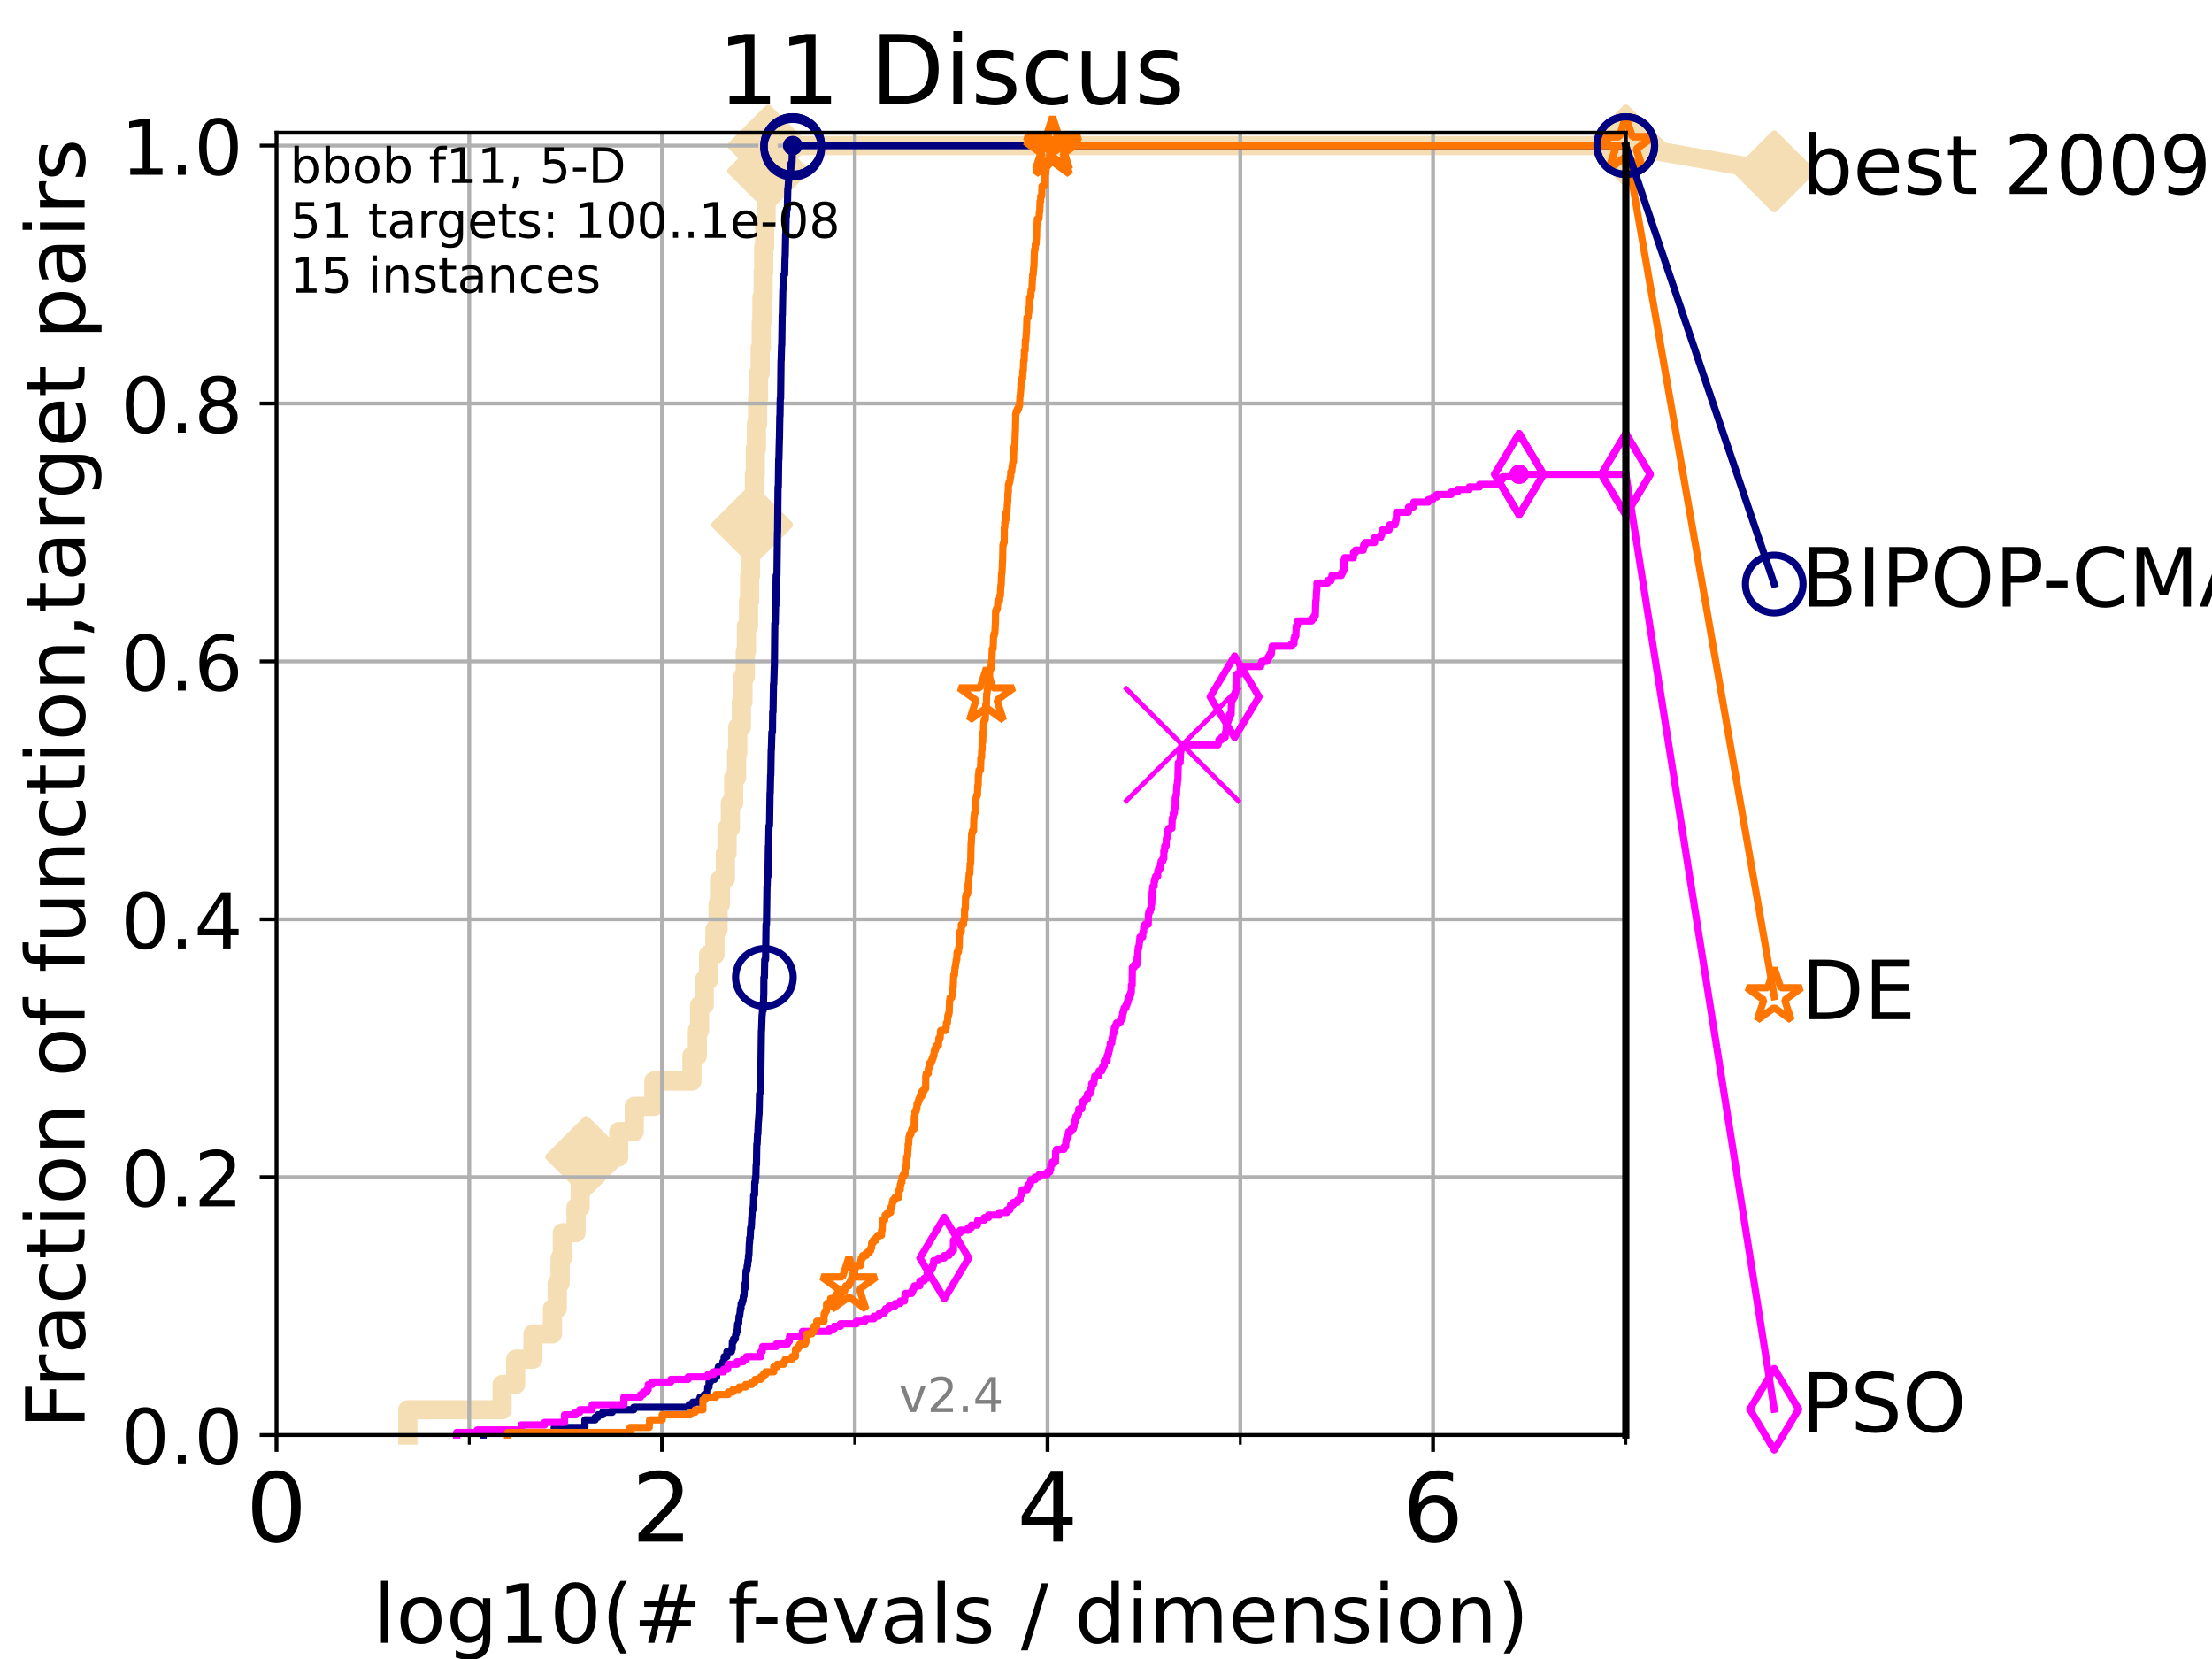 <?xml version="1.0" encoding="utf-8" standalone="no"?>
<!DOCTYPE svg PUBLIC "-//W3C//DTD SVG 1.1//EN"
  "http://www.w3.org/Graphics/SVG/1.1/DTD/svg11.dtd">
<!-- Created with matplotlib (https://matplotlib.org/) -->
<svg height="345.6pt" version="1.1" viewBox="0 0 460.8 345.6" width="460.8pt" xmlns="http://www.w3.org/2000/svg" xmlns:xlink="http://www.w3.org/1999/xlink">
 <defs>
  <style type="text/css">*{stroke-linecap:butt;stroke-linejoin:round;}</style>
 </defs>
 <g id="figure_1">
  <g id="patch_1">
   <path d="M 0 345.6 
L 460.8 345.6 
L 460.8 0 
L 0 0 
z
" style="fill:#ffffff;"/>
  </g>
  <g id="axes_1">
   <g id="patch_2">
    <path d="M 57.6 298.944 
L 338.688 298.944 
L 338.688 27.648 
L 57.6 27.648 
z
" style="fill:#ffffff;"/>
   </g>
   <g id="line2d_1">
    <path d="M 84.956 298.944 
L 84.956 293.677 
L 104.592 293.677 
L 104.592 288.41 
L 107.415 288.41 
L 107.415 283.143 
L 111.023 283.143 
L 111.023 277.877 
L 115.077 277.877 
L 115.077 272.61 
L 116.081 272.61 
L 116.081 267.343 
L 116.68 267.343 
L 116.68 262.076 
L 117.145 262.076 
L 117.145 256.809 
L 119.997 256.809 
L 119.997 251.542 
L 120.852 251.542 
L 120.852 246.275 
L 122.105 246.275 
L 122.105 241.009 
L 128.886 241.009 
L 128.886 235.742 
L 132.133 235.742 
L 132.133 230.475 
L 136.228 230.475 
L 136.228 225.208 
L 144.148 225.208 
L 144.148 219.941 
L 145.282 219.941 
L 145.282 214.674 
L 145.733 214.674 
L 145.733 209.407 
L 146.707 209.407 
L 146.707 204.141 
L 147.61 204.141 
L 147.61 198.874 
L 148.938 198.874 
L 148.938 193.607 
L 149.593 193.607 
L 149.593 188.34 
L 150.086 188.34 
L 150.086 183.073 
L 151.097 183.073 
L 151.097 177.806 
L 151.454 177.806 
L 151.454 172.539 
L 152.146 172.539 
L 152.146 167.272 
L 152.841 167.272 
L 152.841 162.006 
L 153.438 162.006 
L 153.438 156.739 
L 153.694 156.739 
L 153.694 151.472 
L 154.44 151.472 
L 154.44 146.205 
L 154.774 146.205 
L 154.774 140.938 
L 155.258 140.938 
L 155.258 135.671 
L 155.502 135.671 
L 155.502 130.404 
L 155.929 130.404 
L 155.929 125.138 
L 156.163 125.138 
L 156.163 119.871 
L 156.358 119.871 
L 156.358 114.604 
L 156.682 114.604 
L 156.682 109.337 
L 156.895 109.337 
L 156.895 104.07 
L 157.151 104.07 
L 157.151 98.803 
L 157.347 98.803 
L 157.347 93.536 
L 157.574 93.536 
L 157.574 88.27 
L 157.821 88.27 
L 157.821 83.003 
L 158.02 83.003 
L 158.02 77.736 
L 158.358 77.736 
L 158.358 72.469 
L 158.583 72.469 
L 158.583 67.202 
L 158.721 67.202 
L 158.721 61.935 
L 158.973 61.935 
L 158.973 56.668 
L 159.098 56.668 
L 159.098 51.402 
L 159.294 51.402 
L 159.294 46.135 
L 159.598 46.135 
L 159.598 40.868 
L 159.877 40.868 
L 159.877 35.601 
L 160.015 35.601 
L 160.015 30.334 
L 338.688 30.334 
" style="fill:none;stroke:#f5deb3;stroke-linecap:square;stroke-width:4;"/>
   </g>
   <g id="line2d_2">
    <defs>
     <path d="M -0 7.778 
L 7.778 0 
L 0 -7.778 
L -7.778 -0 
z
" id="meef17f1445" style="stroke:#f5deb3;stroke-linejoin:miter;stroke-width:1.5;"/>
    </defs>
    <g>
     <use style="fill:#f5deb3;stroke:#f5deb3;stroke-linejoin:miter;stroke-width:1.5;" x="122.105" xlink:href="#meef17f1445" y="241.009"/>
     <use style="fill:#f5deb3;stroke:#f5deb3;stroke-linejoin:miter;stroke-width:1.5;" x="156.682" xlink:href="#meef17f1445" y="109.337"/>
     <use style="fill:#f5deb3;stroke:#f5deb3;stroke-linejoin:miter;stroke-width:1.5;" x="160.015" xlink:href="#meef17f1445" y="35.601"/>
     <use style="fill:#f5deb3;stroke:#f5deb3;stroke-linejoin:miter;stroke-width:1.5;" x="160.015" xlink:href="#meef17f1445" y="30.334"/>
     <use style="fill:#f5deb3;stroke:#f5deb3;stroke-linejoin:miter;stroke-width:1.5;" x="338.688" xlink:href="#meef17f1445" y="30.334"/>
    </g>
   </g>
   <g id="line2d_3">
    <path style="fill:none;stroke:#f5deb3;stroke-linecap:square;stroke-width:4;"/>
    <g/>
   </g>
   <g id="line2d_4">
    <path d="M 338.688 30.334 
L 369.608 35.706 
" style="fill:none;stroke:#f5deb3;stroke-linecap:square;stroke-width:4;"/>
    <g>
     <use style="fill:#f5deb3;stroke:#f5deb3;stroke-linejoin:miter;stroke-width:1.5;" x="338.688" xlink:href="#meef17f1445" y="30.334"/>
     <use style="fill:#f5deb3;stroke:#f5deb3;stroke-linejoin:miter;stroke-width:1.5;" x="369.608" xlink:href="#meef17f1445" y="35.706"/>
    </g>
   </g>
   <g id="matplotlib.axis_1">
    <g id="xtick_1">
     <g id="line2d_5">
      <path clip-path="url(#p394e4c3c23)" d="M 57.6 298.944 
L 57.6 27.648 
" style="fill:none;stroke:#b0b0b0;stroke-linecap:square;stroke-width:0.8;"/>
     </g>
     <g id="line2d_6">
      <defs>
       <path d="M 0 0 
L 0 3.5 
" id="m8dd1186cc4" style="stroke:#000000;stroke-width:0.8;"/>
      </defs>
      <g>
       <use style="stroke:#000000;stroke-width:0.8;" x="57.6" xlink:href="#m8dd1186cc4" y="298.944"/>
      </g>
     </g>
     <g id="text_1">
      <!-- 0 -->
      <g transform="translate(51.237 321.141)scale(0.2 -0.2)">
       <defs>
        <path d="M 31.781 66.406 
Q 24.172 66.406 20.328 58.906 
Q 16.5 51.422 16.5 36.375 
Q 16.5 21.391 20.328 13.891 
Q 24.172 6.391 31.781 6.391 
Q 39.453 6.391 43.281 13.891 
Q 47.125 21.391 47.125 36.375 
Q 47.125 51.422 43.281 58.906 
Q 39.453 66.406 31.781 66.406 
z
M 31.781 74.219 
Q 44.047 74.219 50.516 64.516 
Q 56.984 54.828 56.984 36.375 
Q 56.984 17.969 50.516 8.266 
Q 44.047 -1.422 31.781 -1.422 
Q 19.531 -1.422 13.062 8.266 
Q 6.594 17.969 6.594 36.375 
Q 6.594 54.828 13.062 64.516 
Q 19.531 74.219 31.781 74.219 
z
" id="DejaVuSans-48"/>
       </defs>
       <use xlink:href="#DejaVuSans-48"/>
      </g>
     </g>
    </g>
    <g id="xtick_2">
     <g id="line2d_7">
      <path clip-path="url(#p394e4c3c23)" d="M 137.911 298.944 
L 137.911 27.648 
" style="fill:none;stroke:#b0b0b0;stroke-linecap:square;stroke-width:0.8;"/>
     </g>
     <g id="line2d_8">
      <g>
       <use style="stroke:#000000;stroke-width:0.8;" x="137.911" xlink:href="#m8dd1186cc4" y="298.944"/>
      </g>
     </g>
     <g id="text_2">
      <!-- 2 -->
      <g transform="translate(131.548 321.141)scale(0.2 -0.2)">
       <defs>
        <path d="M 19.188 8.297 
L 53.609 8.297 
L 53.609 0 
L 7.328 0 
L 7.328 8.297 
Q 12.938 14.109 22.625 23.891 
Q 32.328 33.688 34.812 36.531 
Q 39.547 41.844 41.422 45.531 
Q 43.312 49.219 43.312 52.781 
Q 43.312 58.594 39.234 62.25 
Q 35.156 65.922 28.609 65.922 
Q 23.969 65.922 18.812 64.312 
Q 13.672 62.703 7.812 59.422 
L 7.812 69.391 
Q 13.766 71.781 18.938 73 
Q 24.125 74.219 28.422 74.219 
Q 39.75 74.219 46.484 68.547 
Q 53.219 62.891 53.219 53.422 
Q 53.219 48.922 51.531 44.891 
Q 49.859 40.875 45.406 35.406 
Q 44.188 33.984 37.641 27.219 
Q 31.109 20.453 19.188 8.297 
z
" id="DejaVuSans-50"/>
       </defs>
       <use xlink:href="#DejaVuSans-50"/>
      </g>
     </g>
    </g>
    <g id="xtick_3">
     <g id="line2d_9">
      <path clip-path="url(#p394e4c3c23)" d="M 218.222 298.944 
L 218.222 27.648 
" style="fill:none;stroke:#b0b0b0;stroke-linecap:square;stroke-width:0.8;"/>
     </g>
     <g id="line2d_10">
      <g>
       <use style="stroke:#000000;stroke-width:0.8;" x="218.222" xlink:href="#m8dd1186cc4" y="298.944"/>
      </g>
     </g>
     <g id="text_3">
      <!-- 4 -->
      <g transform="translate(211.859 321.141)scale(0.2 -0.2)">
       <defs>
        <path d="M 37.797 64.312 
L 12.891 25.391 
L 37.797 25.391 
z
M 35.203 72.906 
L 47.609 72.906 
L 47.609 25.391 
L 58.016 25.391 
L 58.016 17.188 
L 47.609 17.188 
L 47.609 0 
L 37.797 0 
L 37.797 17.188 
L 4.891 17.188 
L 4.891 26.703 
z
" id="DejaVuSans-52"/>
       </defs>
       <use xlink:href="#DejaVuSans-52"/>
      </g>
     </g>
    </g>
    <g id="xtick_4">
     <g id="line2d_11">
      <path clip-path="url(#p394e4c3c23)" d="M 298.533 298.944 
L 298.533 27.648 
" style="fill:none;stroke:#b0b0b0;stroke-linecap:square;stroke-width:0.8;"/>
     </g>
     <g id="line2d_12">
      <g>
       <use style="stroke:#000000;stroke-width:0.8;" x="298.533" xlink:href="#m8dd1186cc4" y="298.944"/>
      </g>
     </g>
     <g id="text_4">
      <!-- 6 -->
      <g transform="translate(292.17 321.141)scale(0.2 -0.2)">
       <defs>
        <path d="M 33.016 40.375 
Q 26.375 40.375 22.484 35.828 
Q 18.609 31.297 18.609 23.391 
Q 18.609 15.531 22.484 10.953 
Q 26.375 6.391 33.016 6.391 
Q 39.656 6.391 43.531 10.953 
Q 47.406 15.531 47.406 23.391 
Q 47.406 31.297 43.531 35.828 
Q 39.656 40.375 33.016 40.375 
z
M 52.594 71.297 
L 52.594 62.312 
Q 48.875 64.062 45.094 64.984 
Q 41.312 65.922 37.594 65.922 
Q 27.828 65.922 22.672 59.328 
Q 17.531 52.734 16.797 39.406 
Q 19.672 43.656 24.016 45.922 
Q 28.375 48.188 33.594 48.188 
Q 44.578 48.188 50.953 41.516 
Q 57.328 34.859 57.328 23.391 
Q 57.328 12.156 50.688 5.359 
Q 44.047 -1.422 33.016 -1.422 
Q 20.359 -1.422 13.672 8.266 
Q 6.984 17.969 6.984 36.375 
Q 6.984 53.656 15.188 63.938 
Q 23.391 74.219 37.203 74.219 
Q 40.922 74.219 44.703 73.484 
Q 48.484 72.75 52.594 71.297 
z
" id="DejaVuSans-54"/>
       </defs>
       <use xlink:href="#DejaVuSans-54"/>
      </g>
     </g>
    </g>
    <g id="xtick_5">
     <g id="line2d_13">
      <path clip-path="url(#p394e4c3c23)" d="M 97.755 298.944 
L 97.755 27.648 
" style="fill:none;stroke:#b0b0b0;stroke-linecap:square;stroke-width:0.8;"/>
     </g>
     <g id="line2d_14">
      <defs>
       <path d="M 0 0 
L 0 2 
" id="m437be25ef3" style="stroke:#000000;stroke-width:0.6;"/>
      </defs>
      <g>
       <use style="stroke:#000000;stroke-width:0.6;" x="97.755" xlink:href="#m437be25ef3" y="298.944"/>
      </g>
     </g>
    </g>
    <g id="xtick_6">
     <g id="line2d_15">
      <path clip-path="url(#p394e4c3c23)" d="M 178.066 298.944 
L 178.066 27.648 
" style="fill:none;stroke:#b0b0b0;stroke-linecap:square;stroke-width:0.8;"/>
     </g>
     <g id="line2d_16">
      <g>
       <use style="stroke:#000000;stroke-width:0.6;" x="178.066" xlink:href="#m437be25ef3" y="298.944"/>
      </g>
     </g>
    </g>
    <g id="xtick_7">
     <g id="line2d_17">
      <path clip-path="url(#p394e4c3c23)" d="M 258.377 298.944 
L 258.377 27.648 
" style="fill:none;stroke:#b0b0b0;stroke-linecap:square;stroke-width:0.8;"/>
     </g>
     <g id="line2d_18">
      <g>
       <use style="stroke:#000000;stroke-width:0.6;" x="258.377" xlink:href="#m437be25ef3" y="298.944"/>
      </g>
     </g>
    </g>
    <g id="xtick_8">
     <g id="line2d_19">
      <path clip-path="url(#p394e4c3c23)" d="M 338.688 298.944 
L 338.688 27.648 
" style="fill:none;stroke:#b0b0b0;stroke-linecap:square;stroke-width:0.8;"/>
     </g>
     <g id="line2d_20">
      <g>
       <use style="stroke:#000000;stroke-width:0.6;" x="338.688" xlink:href="#m437be25ef3" y="298.944"/>
      </g>
     </g>
    </g>
    <g id="text_5">
     <!-- log10(# f-evals / dimension) -->
     <g transform="translate(77.764 342.218)scale(0.17 -0.17)">
      <defs>
       <path d="M 9.422 75.984 
L 18.406 75.984 
L 18.406 0 
L 9.422 0 
z
" id="DejaVuSans-108"/>
       <path d="M 30.609 48.391 
Q 23.391 48.391 19.188 42.75 
Q 14.984 37.109 14.984 27.297 
Q 14.984 17.484 19.156 11.844 
Q 23.344 6.203 30.609 6.203 
Q 37.797 6.203 41.984 11.859 
Q 46.188 17.531 46.188 27.297 
Q 46.188 37.016 41.984 42.703 
Q 37.797 48.391 30.609 48.391 
z
M 30.609 56 
Q 42.328 56 49.016 48.375 
Q 55.719 40.766 55.719 27.297 
Q 55.719 13.875 49.016 6.219 
Q 42.328 -1.422 30.609 -1.422 
Q 18.844 -1.422 12.172 6.219 
Q 5.516 13.875 5.516 27.297 
Q 5.516 40.766 12.172 48.375 
Q 18.844 56 30.609 56 
z
" id="DejaVuSans-111"/>
       <path d="M 45.406 27.984 
Q 45.406 37.75 41.375 43.109 
Q 37.359 48.484 30.078 48.484 
Q 22.859 48.484 18.828 43.109 
Q 14.797 37.75 14.797 27.984 
Q 14.797 18.266 18.828 12.891 
Q 22.859 7.516 30.078 7.516 
Q 37.359 7.516 41.375 12.891 
Q 45.406 18.266 45.406 27.984 
z
M 54.391 6.781 
Q 54.391 -7.172 48.188 -13.984 
Q 42 -20.797 29.203 -20.797 
Q 24.469 -20.797 20.266 -20.094 
Q 16.062 -19.391 12.109 -17.922 
L 12.109 -9.188 
Q 16.062 -11.328 19.922 -12.344 
Q 23.781 -13.375 27.781 -13.375 
Q 36.625 -13.375 41.016 -8.766 
Q 45.406 -4.156 45.406 5.172 
L 45.406 9.625 
Q 42.625 4.781 38.281 2.391 
Q 33.938 0 27.875 0 
Q 17.828 0 11.672 7.656 
Q 5.516 15.328 5.516 27.984 
Q 5.516 40.672 11.672 48.328 
Q 17.828 56 27.875 56 
Q 33.938 56 38.281 53.609 
Q 42.625 51.219 45.406 46.391 
L 45.406 54.688 
L 54.391 54.688 
z
" id="DejaVuSans-103"/>
       <path d="M 12.406 8.297 
L 28.516 8.297 
L 28.516 63.922 
L 10.984 60.406 
L 10.984 69.391 
L 28.422 72.906 
L 38.281 72.906 
L 38.281 8.297 
L 54.391 8.297 
L 54.391 0 
L 12.406 0 
z
" id="DejaVuSans-49"/>
       <path d="M 31 75.875 
Q 24.469 64.656 21.281 53.656 
Q 18.109 42.672 18.109 31.391 
Q 18.109 20.125 21.312 9.062 
Q 24.516 -2 31 -13.188 
L 23.188 -13.188 
Q 15.875 -1.703 12.234 9.375 
Q 8.594 20.453 8.594 31.391 
Q 8.594 42.281 12.203 53.312 
Q 15.828 64.359 23.188 75.875 
z
" id="DejaVuSans-40"/>
       <path d="M 51.125 44 
L 36.922 44 
L 32.812 27.688 
L 47.125 27.688 
z
M 43.797 71.781 
L 38.719 51.516 
L 52.984 51.516 
L 58.109 71.781 
L 65.922 71.781 
L 60.891 51.516 
L 76.125 51.516 
L 76.125 44 
L 58.984 44 
L 54.984 27.688 
L 70.516 27.688 
L 70.516 20.219 
L 53.078 20.219 
L 48 0 
L 40.188 0 
L 45.219 20.219 
L 30.906 20.219 
L 25.875 0 
L 18.016 0 
L 23.094 20.219 
L 7.719 20.219 
L 7.719 27.688 
L 24.906 27.688 
L 29 44 
L 13.281 44 
L 13.281 51.516 
L 30.906 51.516 
L 35.891 71.781 
z
" id="DejaVuSans-35"/>
       <path id="DejaVuSans-32"/>
       <path d="M 37.109 75.984 
L 37.109 68.5 
L 28.516 68.5 
Q 23.688 68.5 21.797 66.547 
Q 19.922 64.594 19.922 59.516 
L 19.922 54.688 
L 34.719 54.688 
L 34.719 47.703 
L 19.922 47.703 
L 19.922 0 
L 10.891 0 
L 10.891 47.703 
L 2.297 47.703 
L 2.297 54.688 
L 10.891 54.688 
L 10.891 58.5 
Q 10.891 67.625 15.141 71.797 
Q 19.391 75.984 28.609 75.984 
z
" id="DejaVuSans-102"/>
       <path d="M 4.891 31.391 
L 31.203 31.391 
L 31.203 23.391 
L 4.891 23.391 
z
" id="DejaVuSans-45"/>
       <path d="M 56.203 29.594 
L 56.203 25.203 
L 14.891 25.203 
Q 15.484 15.922 20.484 11.062 
Q 25.484 6.203 34.422 6.203 
Q 39.594 6.203 44.453 7.469 
Q 49.312 8.734 54.109 11.281 
L 54.109 2.781 
Q 49.266 0.734 44.188 -0.344 
Q 39.109 -1.422 33.891 -1.422 
Q 20.797 -1.422 13.156 6.188 
Q 5.516 13.812 5.516 26.812 
Q 5.516 40.234 12.766 48.109 
Q 20.016 56 32.328 56 
Q 43.359 56 49.781 48.891 
Q 56.203 41.797 56.203 29.594 
z
M 47.219 32.234 
Q 47.125 39.594 43.094 43.984 
Q 39.062 48.391 32.422 48.391 
Q 24.906 48.391 20.391 44.141 
Q 15.875 39.891 15.188 32.172 
z
" id="DejaVuSans-101"/>
       <path d="M 2.984 54.688 
L 12.5 54.688 
L 29.594 8.797 
L 46.688 54.688 
L 56.203 54.688 
L 35.688 0 
L 23.484 0 
z
" id="DejaVuSans-118"/>
       <path d="M 34.281 27.484 
Q 23.391 27.484 19.188 25 
Q 14.984 22.516 14.984 16.5 
Q 14.984 11.719 18.141 8.906 
Q 21.297 6.109 26.703 6.109 
Q 34.188 6.109 38.703 11.406 
Q 43.219 16.703 43.219 25.484 
L 43.219 27.484 
z
M 52.203 31.203 
L 52.203 0 
L 43.219 0 
L 43.219 8.297 
Q 40.141 3.328 35.547 0.953 
Q 30.953 -1.422 24.312 -1.422 
Q 15.922 -1.422 10.953 3.297 
Q 6 8.016 6 15.922 
Q 6 25.141 12.172 29.828 
Q 18.359 34.516 30.609 34.516 
L 43.219 34.516 
L 43.219 35.406 
Q 43.219 41.609 39.141 45 
Q 35.062 48.391 27.688 48.391 
Q 23 48.391 18.547 47.266 
Q 14.109 46.141 10.016 43.891 
L 10.016 52.203 
Q 14.938 54.109 19.578 55.047 
Q 24.219 56 28.609 56 
Q 40.484 56 46.344 49.844 
Q 52.203 43.703 52.203 31.203 
z
" id="DejaVuSans-97"/>
       <path d="M 44.281 53.078 
L 44.281 44.578 
Q 40.484 46.531 36.375 47.5 
Q 32.281 48.484 27.875 48.484 
Q 21.188 48.484 17.844 46.438 
Q 14.5 44.391 14.5 40.281 
Q 14.5 37.156 16.891 35.375 
Q 19.281 33.594 26.516 31.984 
L 29.594 31.297 
Q 39.156 29.25 43.188 25.516 
Q 47.219 21.781 47.219 15.094 
Q 47.219 7.469 41.188 3.016 
Q 35.156 -1.422 24.609 -1.422 
Q 20.219 -1.422 15.453 -0.562 
Q 10.688 0.297 5.422 2 
L 5.422 11.281 
Q 10.406 8.688 15.234 7.391 
Q 20.062 6.109 24.812 6.109 
Q 31.156 6.109 34.562 8.281 
Q 37.984 10.453 37.984 14.406 
Q 37.984 18.062 35.516 20.016 
Q 33.062 21.969 24.703 23.781 
L 21.578 24.516 
Q 13.234 26.266 9.516 29.906 
Q 5.812 33.547 5.812 39.891 
Q 5.812 47.609 11.281 51.797 
Q 16.75 56 26.812 56 
Q 31.781 56 36.172 55.266 
Q 40.578 54.547 44.281 53.078 
z
" id="DejaVuSans-115"/>
       <path d="M 25.391 72.906 
L 33.688 72.906 
L 8.297 -9.281 
L 0 -9.281 
z
" id="DejaVuSans-47"/>
       <path d="M 45.406 46.391 
L 45.406 75.984 
L 54.391 75.984 
L 54.391 0 
L 45.406 0 
L 45.406 8.203 
Q 42.578 3.328 38.25 0.953 
Q 33.938 -1.422 27.875 -1.422 
Q 17.969 -1.422 11.734 6.484 
Q 5.516 14.406 5.516 27.297 
Q 5.516 40.188 11.734 48.094 
Q 17.969 56 27.875 56 
Q 33.938 56 38.25 53.625 
Q 42.578 51.266 45.406 46.391 
z
M 14.797 27.297 
Q 14.797 17.391 18.875 11.75 
Q 22.953 6.109 30.078 6.109 
Q 37.203 6.109 41.297 11.75 
Q 45.406 17.391 45.406 27.297 
Q 45.406 37.203 41.297 42.844 
Q 37.203 48.484 30.078 48.484 
Q 22.953 48.484 18.875 42.844 
Q 14.797 37.203 14.797 27.297 
z
" id="DejaVuSans-100"/>
       <path d="M 9.422 54.688 
L 18.406 54.688 
L 18.406 0 
L 9.422 0 
z
M 9.422 75.984 
L 18.406 75.984 
L 18.406 64.594 
L 9.422 64.594 
z
" id="DejaVuSans-105"/>
       <path d="M 52 44.188 
Q 55.375 50.25 60.062 53.125 
Q 64.75 56 71.094 56 
Q 79.641 56 84.281 50.016 
Q 88.922 44.047 88.922 33.016 
L 88.922 0 
L 79.891 0 
L 79.891 32.719 
Q 79.891 40.578 77.094 44.375 
Q 74.312 48.188 68.609 48.188 
Q 61.625 48.188 57.562 43.547 
Q 53.516 38.922 53.516 30.906 
L 53.516 0 
L 44.484 0 
L 44.484 32.719 
Q 44.484 40.625 41.703 44.406 
Q 38.922 48.188 33.109 48.188 
Q 26.219 48.188 22.156 43.531 
Q 18.109 38.875 18.109 30.906 
L 18.109 0 
L 9.078 0 
L 9.078 54.688 
L 18.109 54.688 
L 18.109 46.188 
Q 21.188 51.219 25.484 53.609 
Q 29.781 56 35.688 56 
Q 41.656 56 45.828 52.969 
Q 50 49.953 52 44.188 
z
" id="DejaVuSans-109"/>
       <path d="M 54.891 33.016 
L 54.891 0 
L 45.906 0 
L 45.906 32.719 
Q 45.906 40.484 42.875 44.328 
Q 39.844 48.188 33.797 48.188 
Q 26.516 48.188 22.312 43.547 
Q 18.109 38.922 18.109 30.906 
L 18.109 0 
L 9.078 0 
L 9.078 54.688 
L 18.109 54.688 
L 18.109 46.188 
Q 21.344 51.125 25.703 53.562 
Q 30.078 56 35.797 56 
Q 45.219 56 50.047 50.172 
Q 54.891 44.344 54.891 33.016 
z
" id="DejaVuSans-110"/>
       <path d="M 8.016 75.875 
L 15.828 75.875 
Q 23.141 64.359 26.781 53.312 
Q 30.422 42.281 30.422 31.391 
Q 30.422 20.453 26.781 9.375 
Q 23.141 -1.703 15.828 -13.188 
L 8.016 -13.188 
Q 14.5 -2 17.703 9.062 
Q 20.906 20.125 20.906 31.391 
Q 20.906 42.672 17.703 53.656 
Q 14.5 64.656 8.016 75.875 
z
" id="DejaVuSans-41"/>
      </defs>
      <use xlink:href="#DejaVuSans-108"/>
      <use x="27.783" xlink:href="#DejaVuSans-111"/>
      <use x="88.965" xlink:href="#DejaVuSans-103"/>
      <use x="152.441" xlink:href="#DejaVuSans-49"/>
      <use x="216.064" xlink:href="#DejaVuSans-48"/>
      <use x="279.688" xlink:href="#DejaVuSans-40"/>
      <use x="318.701" xlink:href="#DejaVuSans-35"/>
      <use x="402.49" xlink:href="#DejaVuSans-32"/>
      <use x="434.277" xlink:href="#DejaVuSans-102"/>
      <use x="463.982" xlink:href="#DejaVuSans-45"/>
      <use x="500.066" xlink:href="#DejaVuSans-101"/>
      <use x="561.59" xlink:href="#DejaVuSans-118"/>
      <use x="620.77" xlink:href="#DejaVuSans-97"/>
      <use x="682.049" xlink:href="#DejaVuSans-108"/>
      <use x="709.832" xlink:href="#DejaVuSans-115"/>
      <use x="761.932" xlink:href="#DejaVuSans-32"/>
      <use x="793.719" xlink:href="#DejaVuSans-47"/>
      <use x="827.41" xlink:href="#DejaVuSans-32"/>
      <use x="859.197" xlink:href="#DejaVuSans-100"/>
      <use x="922.674" xlink:href="#DejaVuSans-105"/>
      <use x="950.457" xlink:href="#DejaVuSans-109"/>
      <use x="1047.869" xlink:href="#DejaVuSans-101"/>
      <use x="1109.393" xlink:href="#DejaVuSans-110"/>
      <use x="1172.771" xlink:href="#DejaVuSans-115"/>
      <use x="1224.871" xlink:href="#DejaVuSans-105"/>
      <use x="1252.654" xlink:href="#DejaVuSans-111"/>
      <use x="1313.836" xlink:href="#DejaVuSans-110"/>
      <use x="1377.215" xlink:href="#DejaVuSans-41"/>
     </g>
    </g>
   </g>
   <g id="matplotlib.axis_2">
    <g id="ytick_1">
     <g id="line2d_21">
      <path clip-path="url(#p394e4c3c23)" d="M 57.6 298.944 
L 338.688 298.944 
" style="fill:none;stroke:#b0b0b0;stroke-linecap:square;stroke-width:0.8;"/>
     </g>
     <g id="line2d_22">
      <defs>
       <path d="M 0 0 
L -3.5 0 
" id="m8bf8249ab2" style="stroke:#000000;stroke-width:0.8;"/>
      </defs>
      <g>
       <use style="stroke:#000000;stroke-width:0.8;" x="57.6" xlink:href="#m8bf8249ab2" y="298.944"/>
      </g>
     </g>
     <g id="text_6">
      <!-- 0.0 -->
      <g transform="translate(25.155 305.023)scale(0.16 -0.16)">
       <defs>
        <path d="M 10.688 12.406 
L 21 12.406 
L 21 0 
L 10.688 0 
z
" id="DejaVuSans-46"/>
       </defs>
       <use xlink:href="#DejaVuSans-48"/>
       <use x="63.623" xlink:href="#DejaVuSans-46"/>
       <use x="95.41" xlink:href="#DejaVuSans-48"/>
      </g>
     </g>
    </g>
    <g id="ytick_2">
     <g id="line2d_23">
      <path clip-path="url(#p394e4c3c23)" d="M 57.6 245.222 
L 338.688 245.222 
" style="fill:none;stroke:#b0b0b0;stroke-linecap:square;stroke-width:0.8;"/>
     </g>
     <g id="line2d_24">
      <g>
       <use style="stroke:#000000;stroke-width:0.8;" x="57.6" xlink:href="#m8bf8249ab2" y="245.222"/>
      </g>
     </g>
     <g id="text_7">
      <!-- 0.2 -->
      <g transform="translate(25.155 251.301)scale(0.16 -0.16)">
       <use xlink:href="#DejaVuSans-48"/>
       <use x="63.623" xlink:href="#DejaVuSans-46"/>
       <use x="95.41" xlink:href="#DejaVuSans-50"/>
      </g>
     </g>
    </g>
    <g id="ytick_3">
     <g id="line2d_25">
      <path clip-path="url(#p394e4c3c23)" d="M 57.6 191.5 
L 338.688 191.5 
" style="fill:none;stroke:#b0b0b0;stroke-linecap:square;stroke-width:0.8;"/>
     </g>
     <g id="line2d_26">
      <g>
       <use style="stroke:#000000;stroke-width:0.8;" x="57.6" xlink:href="#m8bf8249ab2" y="191.5"/>
      </g>
     </g>
     <g id="text_8">
      <!-- 0.4 -->
      <g transform="translate(25.155 197.579)scale(0.16 -0.16)">
       <use xlink:href="#DejaVuSans-48"/>
       <use x="63.623" xlink:href="#DejaVuSans-46"/>
       <use x="95.41" xlink:href="#DejaVuSans-52"/>
      </g>
     </g>
    </g>
    <g id="ytick_4">
     <g id="line2d_27">
      <path clip-path="url(#p394e4c3c23)" d="M 57.6 137.778 
L 338.688 137.778 
" style="fill:none;stroke:#b0b0b0;stroke-linecap:square;stroke-width:0.8;"/>
     </g>
     <g id="line2d_28">
      <g>
       <use style="stroke:#000000;stroke-width:0.8;" x="57.6" xlink:href="#m8bf8249ab2" y="137.778"/>
      </g>
     </g>
     <g id="text_9">
      <!-- 0.6 -->
      <g transform="translate(25.155 143.857)scale(0.16 -0.16)">
       <use xlink:href="#DejaVuSans-48"/>
       <use x="63.623" xlink:href="#DejaVuSans-46"/>
       <use x="95.41" xlink:href="#DejaVuSans-54"/>
      </g>
     </g>
    </g>
    <g id="ytick_5">
     <g id="line2d_29">
      <path clip-path="url(#p394e4c3c23)" d="M 57.6 84.056 
L 338.688 84.056 
" style="fill:none;stroke:#b0b0b0;stroke-linecap:square;stroke-width:0.8;"/>
     </g>
     <g id="line2d_30">
      <g>
       <use style="stroke:#000000;stroke-width:0.8;" x="57.6" xlink:href="#m8bf8249ab2" y="84.056"/>
      </g>
     </g>
     <g id="text_10">
      <!-- 0.8 -->
      <g transform="translate(25.155 90.135)scale(0.16 -0.16)">
       <defs>
        <path d="M 31.781 34.625 
Q 24.75 34.625 20.719 30.859 
Q 16.703 27.094 16.703 20.516 
Q 16.703 13.922 20.719 10.156 
Q 24.75 6.391 31.781 6.391 
Q 38.812 6.391 42.859 10.172 
Q 46.922 13.969 46.922 20.516 
Q 46.922 27.094 42.891 30.859 
Q 38.875 34.625 31.781 34.625 
z
M 21.922 38.812 
Q 15.578 40.375 12.031 44.719 
Q 8.5 49.078 8.5 55.328 
Q 8.5 64.062 14.719 69.141 
Q 20.953 74.219 31.781 74.219 
Q 42.672 74.219 48.875 69.141 
Q 55.078 64.062 55.078 55.328 
Q 55.078 49.078 51.531 44.719 
Q 48 40.375 41.703 38.812 
Q 48.828 37.156 52.797 32.312 
Q 56.781 27.484 56.781 20.516 
Q 56.781 9.906 50.312 4.234 
Q 43.844 -1.422 31.781 -1.422 
Q 19.734 -1.422 13.25 4.234 
Q 6.781 9.906 6.781 20.516 
Q 6.781 27.484 10.781 32.312 
Q 14.797 37.156 21.922 38.812 
z
M 18.312 54.391 
Q 18.312 48.734 21.844 45.562 
Q 25.391 42.391 31.781 42.391 
Q 38.141 42.391 41.719 45.562 
Q 45.312 48.734 45.312 54.391 
Q 45.312 60.062 41.719 63.234 
Q 38.141 66.406 31.781 66.406 
Q 25.391 66.406 21.844 63.234 
Q 18.312 60.062 18.312 54.391 
z
" id="DejaVuSans-56"/>
       </defs>
       <use xlink:href="#DejaVuSans-48"/>
       <use x="63.623" xlink:href="#DejaVuSans-46"/>
       <use x="95.41" xlink:href="#DejaVuSans-56"/>
      </g>
     </g>
    </g>
    <g id="ytick_6">
     <g id="line2d_31">
      <path clip-path="url(#p394e4c3c23)" d="M 57.6 30.334 
L 338.688 30.334 
" style="fill:none;stroke:#b0b0b0;stroke-linecap:square;stroke-width:0.8;"/>
     </g>
     <g id="line2d_32">
      <g>
       <use style="stroke:#000000;stroke-width:0.8;" x="57.6" xlink:href="#m8bf8249ab2" y="30.334"/>
      </g>
     </g>
     <g id="text_11">
      <!-- 1.0 -->
      <g transform="translate(25.155 36.413)scale(0.16 -0.16)">
       <use xlink:href="#DejaVuSans-49"/>
       <use x="63.623" xlink:href="#DejaVuSans-46"/>
       <use x="95.41" xlink:href="#DejaVuSans-48"/>
      </g>
     </g>
    </g>
    <g id="text_12">
     <!-- Fraction of function,target pairs -->
     <g transform="translate(17.62 297.681)rotate(-90)scale(0.17 -0.17)">
      <defs>
       <path d="M 9.812 72.906 
L 51.703 72.906 
L 51.703 64.594 
L 19.672 64.594 
L 19.672 43.109 
L 48.578 43.109 
L 48.578 34.812 
L 19.672 34.812 
L 19.672 0 
L 9.812 0 
z
" id="DejaVuSans-70"/>
       <path d="M 41.109 46.297 
Q 39.594 47.172 37.812 47.578 
Q 36.031 48 33.891 48 
Q 26.266 48 22.188 43.047 
Q 18.109 38.094 18.109 28.812 
L 18.109 0 
L 9.078 0 
L 9.078 54.688 
L 18.109 54.688 
L 18.109 46.188 
Q 20.953 51.172 25.484 53.578 
Q 30.031 56 36.531 56 
Q 37.453 56 38.578 55.875 
Q 39.703 55.766 41.062 55.516 
z
" id="DejaVuSans-114"/>
       <path d="M 48.781 52.594 
L 48.781 44.188 
Q 44.969 46.297 41.141 47.344 
Q 37.312 48.391 33.406 48.391 
Q 24.656 48.391 19.812 42.844 
Q 14.984 37.312 14.984 27.297 
Q 14.984 17.281 19.812 11.734 
Q 24.656 6.203 33.406 6.203 
Q 37.312 6.203 41.141 7.25 
Q 44.969 8.297 48.781 10.406 
L 48.781 2.094 
Q 45.016 0.344 40.984 -0.531 
Q 36.969 -1.422 32.422 -1.422 
Q 20.062 -1.422 12.781 6.344 
Q 5.516 14.109 5.516 27.297 
Q 5.516 40.672 12.859 48.328 
Q 20.219 56 33.016 56 
Q 37.156 56 41.109 55.141 
Q 45.062 54.297 48.781 52.594 
z
" id="DejaVuSans-99"/>
       <path d="M 18.312 70.219 
L 18.312 54.688 
L 36.812 54.688 
L 36.812 47.703 
L 18.312 47.703 
L 18.312 18.016 
Q 18.312 11.328 20.141 9.422 
Q 21.969 7.516 27.594 7.516 
L 36.812 7.516 
L 36.812 0 
L 27.594 0 
Q 17.188 0 13.234 3.875 
Q 9.281 7.766 9.281 18.016 
L 9.281 47.703 
L 2.688 47.703 
L 2.688 54.688 
L 9.281 54.688 
L 9.281 70.219 
z
" id="DejaVuSans-116"/>
       <path d="M 8.5 21.578 
L 8.5 54.688 
L 17.484 54.688 
L 17.484 21.922 
Q 17.484 14.156 20.5 10.266 
Q 23.531 6.391 29.594 6.391 
Q 36.859 6.391 41.078 11.031 
Q 45.312 15.672 45.312 23.688 
L 45.312 54.688 
L 54.297 54.688 
L 54.297 0 
L 45.312 0 
L 45.312 8.406 
Q 42.047 3.422 37.719 1 
Q 33.406 -1.422 27.688 -1.422 
Q 18.266 -1.422 13.375 4.438 
Q 8.5 10.297 8.5 21.578 
z
M 31.109 56 
z
" id="DejaVuSans-117"/>
       <path d="M 11.719 12.406 
L 22.016 12.406 
L 22.016 4 
L 14.016 -11.625 
L 7.719 -11.625 
L 11.719 4 
z
" id="DejaVuSans-44"/>
       <path d="M 18.109 8.203 
L 18.109 -20.797 
L 9.078 -20.797 
L 9.078 54.688 
L 18.109 54.688 
L 18.109 46.391 
Q 20.953 51.266 25.266 53.625 
Q 29.594 56 35.594 56 
Q 45.562 56 51.781 48.094 
Q 58.016 40.188 58.016 27.297 
Q 58.016 14.406 51.781 6.484 
Q 45.562 -1.422 35.594 -1.422 
Q 29.594 -1.422 25.266 0.953 
Q 20.953 3.328 18.109 8.203 
z
M 48.688 27.297 
Q 48.688 37.203 44.609 42.844 
Q 40.531 48.484 33.406 48.484 
Q 26.266 48.484 22.188 42.844 
Q 18.109 37.203 18.109 27.297 
Q 18.109 17.391 22.188 11.75 
Q 26.266 6.109 33.406 6.109 
Q 40.531 6.109 44.609 11.75 
Q 48.688 17.391 48.688 27.297 
z
" id="DejaVuSans-112"/>
      </defs>
      <use xlink:href="#DejaVuSans-70"/>
      <use x="50.27" xlink:href="#DejaVuSans-114"/>
      <use x="91.383" xlink:href="#DejaVuSans-97"/>
      <use x="152.662" xlink:href="#DejaVuSans-99"/>
      <use x="207.643" xlink:href="#DejaVuSans-116"/>
      <use x="246.852" xlink:href="#DejaVuSans-105"/>
      <use x="274.635" xlink:href="#DejaVuSans-111"/>
      <use x="335.816" xlink:href="#DejaVuSans-110"/>
      <use x="399.195" xlink:href="#DejaVuSans-32"/>
      <use x="430.982" xlink:href="#DejaVuSans-111"/>
      <use x="492.164" xlink:href="#DejaVuSans-102"/>
      <use x="527.369" xlink:href="#DejaVuSans-32"/>
      <use x="559.156" xlink:href="#DejaVuSans-102"/>
      <use x="594.361" xlink:href="#DejaVuSans-117"/>
      <use x="657.74" xlink:href="#DejaVuSans-110"/>
      <use x="721.119" xlink:href="#DejaVuSans-99"/>
      <use x="776.1" xlink:href="#DejaVuSans-116"/>
      <use x="815.309" xlink:href="#DejaVuSans-105"/>
      <use x="843.092" xlink:href="#DejaVuSans-111"/>
      <use x="904.273" xlink:href="#DejaVuSans-110"/>
      <use x="967.652" xlink:href="#DejaVuSans-44"/>
      <use x="999.439" xlink:href="#DejaVuSans-116"/>
      <use x="1038.648" xlink:href="#DejaVuSans-97"/>
      <use x="1099.928" xlink:href="#DejaVuSans-114"/>
      <use x="1139.291" xlink:href="#DejaVuSans-103"/>
      <use x="1202.768" xlink:href="#DejaVuSans-101"/>
      <use x="1264.291" xlink:href="#DejaVuSans-116"/>
      <use x="1303.5" xlink:href="#DejaVuSans-32"/>
      <use x="1335.287" xlink:href="#DejaVuSans-112"/>
      <use x="1398.764" xlink:href="#DejaVuSans-97"/>
      <use x="1460.043" xlink:href="#DejaVuSans-105"/>
      <use x="1487.826" xlink:href="#DejaVuSans-114"/>
      <use x="1528.939" xlink:href="#DejaVuSans-115"/>
     </g>
    </g>
   </g>
   <g id="line2d_33">
    <defs>
     <path d="M 0 1.5 
C 0.398 1.5 0.779 1.342 1.061 1.061 
C 1.342 0.779 1.5 0.398 1.5 0 
C 1.5 -0.398 1.342 -0.779 1.061 -1.061 
C 0.779 -1.342 0.398 -1.5 0 -1.5 
C -0.398 -1.5 -0.779 -1.342 -1.061 -1.061 
C -1.342 -0.779 -1.5 -0.398 -1.5 0 
C -1.5 0.398 -1.342 0.779 -1.061 1.061 
C -0.779 1.342 -0.398 1.5 0 1.5 
z
" id="m8ba43e5151" style="stroke:#f5deb3;"/>
    </defs>
    <g>
     <use style="fill:#f5deb3;stroke:#f5deb3;" x="160.015" xlink:href="#m8ba43e5151" y="30.334"/>
     <use style="fill:#f5deb3;stroke:#f5deb3;" x="160.015" xlink:href="#m8ba43e5151" y="30.334"/>
    </g>
   </g>
   <g id="line2d_34">
    <defs>
     <path d="M 0 1.5 
C 0.398 1.5 0.779 1.342 1.061 1.061 
C 1.342 0.779 1.5 0.398 1.5 0 
C 1.5 -0.398 1.342 -0.779 1.061 -1.061 
C 0.779 -1.342 0.398 -1.5 0 -1.5 
C -0.398 -1.5 -0.779 -1.342 -1.061 -1.061 
C -1.342 -0.779 -1.5 -0.398 -1.5 0 
C -1.5 0.398 -1.342 0.779 -1.061 1.061 
C -0.779 1.342 -0.398 1.5 0 1.5 
z
" id="m679822de1c" style="stroke:#000080;"/>
    </defs>
    <g>
     <use style="fill:#000080;stroke:#000080;" x="165.135" xlink:href="#m679822de1c" y="30.334"/>
     <use style="fill:#000080;stroke:#000080;" x="165.135" xlink:href="#m679822de1c" y="30.334"/>
    </g>
   </g>
   <g id="line2d_35">
    <path d="M 100.642 298.944 
L 100.642 298.417 
L 115.46 298.417 
L 115.46 297.364 
L 121.844 297.364 
L 121.844 295.784 
L 123.985 295.784 
L 123.985 295.257 
L 124.52 295.257 
L 124.52 294.731 
L 125.542 294.731 
L 125.542 294.204 
L 127.548 294.204 
L 127.548 293.677 
L 132.036 293.677 
L 132.036 293.15 
L 143.553 293.15 
L 143.553 292.624 
L 144.318 292.624 
L 144.318 292.097 
L 145.643 292.097 
L 145.643 291.57 
L 145.844 291.57 
L 145.844 291.044 
L 146.707 291.044 
L 146.707 290.517 
L 147.369 290.517 
L 147.45 288.937 
L 147.71 288.937 
L 147.71 287.884 
L 148.006 287.884 
L 148.006 287.357 
L 148.827 287.357 
L 148.827 286.83 
L 149.287 286.83 
L 149.341 285.777 
L 149.504 285.777 
L 149.504 285.25 
L 149.647 285.25 
L 149.647 284.723 
L 150.463 284.723 
L 150.463 284.197 
L 150.582 284.197 
L 150.582 283.67 
L 150.833 283.67 
L 150.85 282.617 
L 151.422 282.617 
L 151.422 281.563 
L 152.375 281.563 
L 152.375 281.037 
L 152.527 281.037 
L 152.572 279.457 
L 152.811 279.457 
L 152.811 278.93 
L 153.164 278.93 
L 153.265 277.877 
L 153.409 277.877 
L 153.409 277.35 
L 153.566 277.35 
L 153.666 275.77 
L 153.862 275.77 
L 153.96 274.19 
L 154.085 274.19 
L 154.195 273.136 
L 154.222 273.136 
L 154.222 272.61 
L 154.358 272.61 
L 154.399 271.556 
L 154.601 271.556 
L 154.601 271.03 
L 154.774 271.03 
L 154.867 269.976 
L 154.985 269.976 
L 155.077 268.396 
L 155.22 268.396 
L 155.22 267.343 
L 155.335 267.343 
L 155.412 264.709 
L 155.578 264.709 
L 155.654 263.656 
L 155.742 263.656 
L 155.804 262.603 
L 155.892 262.603 
L 155.929 261.549 
L 156.003 261.549 
L 156.102 258.916 
L 156.151 258.916 
L 156.175 257.862 
L 156.273 257.862 
L 156.37 255.756 
L 156.503 255.756 
L 156.61 253.649 
L 156.634 253.649 
L 156.706 252.069 
L 156.836 252.069 
L 156.942 251.016 
L 156.953 251.016 
L 157.012 248.909 
L 157.186 248.909 
L 157.232 246.275 
L 157.347 246.275 
L 157.381 245.222 
L 157.461 245.222 
L 157.517 242.589 
L 157.585 242.589 
L 157.653 238.375 
L 157.72 238.375 
L 157.81 236.268 
L 157.865 236.268 
L 157.976 233.635 
L 157.998 233.635 
L 158.108 232.055 
L 158.13 232.055 
L 158.228 227.841 
L 158.336 227.841 
L 158.434 222.575 
L 158.509 222.575 
L 158.615 214.674 
L 158.647 214.674 
L 158.753 211.514 
L 158.774 211.514 
L 158.858 210.461 
L 158.994 210.461 
L 159.088 207.301 
L 159.108 207.301 
L 159.129 203.614 
L 159.232 203.614 
L 159.304 199.927 
L 159.477 199.927 
L 159.578 192.553 
L 159.668 192.553 
L 159.778 184.653 
L 159.798 184.653 
L 159.887 182.546 
L 159.976 182.546 
L 160.074 176.226 
L 160.113 176.226 
L 160.191 172.013 
L 160.307 172.013 
L 160.413 165.166 
L 160.452 165.166 
L 160.528 161.479 
L 160.566 161.479 
L 160.652 156.212 
L 160.689 156.212 
L 160.793 152.525 
L 160.915 152.525 
L 160.961 148.312 
L 161.036 148.312 
L 161.128 142.518 
L 161.183 142.518 
L 161.293 138.831 
L 161.311 138.831 
L 161.402 129.878 
L 161.493 129.878 
L 161.565 126.191 
L 161.618 126.191 
L 161.69 119.871 
L 161.85 119.871 
L 161.956 110.917 
L 161.982 110.917 
L 162.078 101.437 
L 162.139 101.437 
L 162.217 95.643 
L 162.26 95.643 
L 162.355 91.43 
L 162.372 91.43 
L 162.449 86.69 
L 162.483 86.69 
L 162.543 83.003 
L 162.611 83.003 
L 162.704 75.102 
L 162.729 75.102 
L 162.813 71.942 
L 162.854 71.942 
L 162.946 65.622 
L 162.979 65.622 
L 163.078 60.355 
L 163.111 60.355 
L 163.144 58.248 
L 163.242 58.248 
L 163.267 57.195 
L 163.453 57.195 
L 163.534 53.508 
L 163.566 53.508 
L 163.662 48.768 
L 163.701 48.768 
L 163.765 45.081 
L 163.836 45.081 
L 163.891 43.501 
L 164.016 43.501 
L 164.11 39.288 
L 164.164 39.288 
L 164.264 37.708 
L 164.288 37.708 
L 164.288 36.654 
L 164.463 36.654 
L 164.463 36.128 
L 164.698 36.128 
L 164.788 34.021 
L 164.981 34.021 
L 165.091 30.861 
L 165.135 30.861 
L 165.135 30.334 
L 338.688 30.334 
L 338.688 30.334 
" style="fill:none;stroke:#000080;stroke-linecap:square;stroke-width:1.5;"/>
   </g>
   <g id="line2d_36">
    <defs>
     <path d="M 0 6 
C 1.591 6 3.117 5.368 4.243 4.243 
C 5.368 3.117 6 1.591 6 0 
C 6 -1.591 5.368 -3.117 4.243 -4.243 
C 3.117 -5.368 1.591 -6 0 -6 
C -1.591 -6 -3.117 -5.368 -4.243 -4.243 
C -5.368 -3.117 -6 -1.591 -6 0 
C -6 1.591 -5.368 3.117 -4.243 4.243 
C -3.117 5.368 -1.591 6 0 6 
z
" id="m459c1d96e5" style="stroke:#000080;stroke-width:1.5;"/>
    </defs>
    <g>
     <use style="fill-opacity:0;stroke:#000080;stroke-width:1.5;" x="159.232" xlink:href="#m459c1d96e5" y="203.614"/>
     <use style="fill-opacity:0;stroke:#000080;stroke-width:1.5;" x="165.135" xlink:href="#m459c1d96e5" y="30.861"/>
     <use style="fill-opacity:0;stroke:#000080;stroke-width:1.5;" x="165.135" xlink:href="#m459c1d96e5" y="30.334"/>
     <use style="fill-opacity:0;stroke:#000080;stroke-width:1.5;" x="165.135" xlink:href="#m459c1d96e5" y="30.334"/>
     <use style="fill-opacity:0;stroke:#000080;stroke-width:1.5;" x="338.688" xlink:href="#m459c1d96e5" y="30.334"/>
    </g>
   </g>
   <g id="line2d_37">
    <path style="fill:none;stroke:#000080;stroke-linecap:square;stroke-width:1.5;"/>
    <g/>
   </g>
   <g id="line2d_38">
    <defs>
     <path d="M 0 1.5 
C 0.398 1.5 0.779 1.342 1.061 1.061 
C 1.342 0.779 1.5 0.398 1.5 0 
C 1.5 -0.398 1.342 -0.779 1.061 -1.061 
C 0.779 -1.342 0.398 -1.5 0 -1.5 
C -0.398 -1.5 -0.779 -1.342 -1.061 -1.061 
C -1.342 -0.779 -1.5 -0.398 -1.5 0 
C -1.5 0.398 -1.342 0.779 -1.061 1.061 
C -0.779 1.342 -0.398 1.5 0 1.5 
z
" id="ma1dcad41c0" style="stroke:#ff00ff;"/>
    </defs>
    <g>
     <use style="fill:#ff00ff;stroke:#ff00ff;" x="316.457" xlink:href="#ma1dcad41c0" y="98.803"/>
     <use style="fill:#ff00ff;stroke:#ff00ff;" x="316.457" xlink:href="#ma1dcad41c0" y="98.803"/>
    </g>
   </g>
   <g id="line2d_39">
    <path d="M 95.125 298.944 
L 95.125 298.417 
L 99.418 298.417 
L 99.418 297.891 
L 108.578 297.891 
L 108.578 296.837 
L 113.454 296.837 
L 113.454 296.311 
L 117.598 296.311 
L 117.598 294.731 
L 119.899 294.731 
L 119.899 294.204 
L 120.759 294.204 
L 120.759 293.677 
L 123.354 293.677 
L 123.354 292.624 
L 129.964 292.624 
L 129.964 291.044 
L 133.443 291.044 
L 133.443 290.517 
L 134.019 290.517 
L 134.019 289.99 
L 134.745 289.99 
L 134.745 289.464 
L 135.036 289.464 
L 135.036 288.41 
L 135.879 288.41 
L 135.879 287.884 
L 139.762 287.884 
L 139.762 287.357 
L 143.35 287.357 
L 143.35 286.83 
L 147.51 286.83 
L 147.51 286.304 
L 148.677 286.304 
L 148.677 285.777 
L 150.75 285.777 
L 150.75 285.25 
L 151.582 285.25 
L 151.582 284.723 
L 151.693 284.723 
L 151.693 284.197 
L 153.538 284.197 
L 153.538 283.67 
L 154.841 283.67 
L 154.841 283.143 
L 155.489 283.143 
L 155.489 282.617 
L 158.487 282.617 
L 158.498 281.563 
L 158.785 281.563 
L 158.858 280.51 
L 161.699 280.51 
L 161.699 279.983 
L 164.048 279.983 
L 164.048 279.457 
L 164.41 279.457 
L 164.471 278.403 
L 167.06 278.403 
L 167.165 277.35 
L 172.801 277.35 
L 172.801 276.823 
L 173.782 276.823 
L 173.782 276.296 
L 175.071 276.296 
L 175.071 275.77 
L 178.418 275.77 
L 178.418 275.243 
L 180.201 275.243 
L 180.201 274.716 
L 182.061 274.716 
L 182.061 274.19 
L 183.1 274.19 
L 183.1 273.663 
L 184.1 273.663 
L 184.1 273.136 
L 184.498 273.136 
L 184.498 272.61 
L 185.205 272.61 
L 185.205 272.083 
L 186.441 272.083 
L 186.441 271.556 
L 187.52 271.556 
L 187.52 271.03 
L 188.419 271.03 
L 188.496 269.976 
L 188.605 269.976 
L 188.605 269.45 
L 189.928 269.45 
L 189.928 268.923 
L 190.184 268.923 
L 190.184 268.396 
L 190.474 268.396 
L 190.474 267.87 
L 191.614 267.87 
L 191.614 266.816 
L 192.51 266.816 
L 192.51 266.289 
L 193.129 266.289 
L 193.129 265.236 
L 193.47 265.236 
L 193.47 264.709 
L 193.908 264.709 
L 193.908 264.183 
L 194.244 264.183 
L 194.244 263.656 
L 194.435 263.656 
L 194.507 262.603 
L 195.483 262.603 
L 195.483 262.076 
L 196.724 262.076 
L 196.724 261.549 
L 197.681 261.549 
L 197.681 261.023 
L 198.172 261.023 
L 198.172 260.496 
L 198.619 260.496 
L 198.619 258.389 
L 199.136 258.389 
L 199.136 257.862 
L 199.399 257.862 
L 199.399 256.809 
L 200.032 256.809 
L 200.032 256.282 
L 201.696 256.282 
L 201.696 255.756 
L 202.372 255.756 
L 202.372 255.229 
L 203.614 255.229 
L 203.699 254.176 
L 205.053 254.176 
L 205.053 253.649 
L 205.927 253.649 
L 205.927 253.122 
L 208.193 253.122 
L 208.193 252.596 
L 209.741 252.596 
L 209.741 252.069 
L 210.36 252.069 
L 210.36 251.542 
L 210.504 251.542 
L 210.504 251.016 
L 211.087 251.016 
L 211.087 250.489 
L 211.963 250.489 
L 211.963 249.962 
L 212.493 249.962 
L 212.587 248.909 
L 212.804 248.909 
L 212.804 248.382 
L 212.93 248.382 
L 212.93 247.855 
L 213.967 247.855 
L 213.967 247.329 
L 214.193 247.329 
L 214.193 246.802 
L 214.621 246.802 
L 214.621 246.275 
L 214.746 246.275 
L 214.746 245.749 
L 215.63 245.749 
L 215.63 245.222 
L 216.445 245.222 
L 216.445 244.695 
L 218.15 244.695 
L 218.15 244.169 
L 218.679 244.169 
L 218.679 243.642 
L 218.874 243.642 
L 218.889 242.589 
L 219.187 242.589 
L 219.187 242.062 
L 219.875 242.062 
L 219.896 239.955 
L 220.069 239.955 
L 220.069 239.428 
L 221.639 239.428 
L 221.639 238.902 
L 221.992 238.902 
L 222.041 237.848 
L 222.103 237.848 
L 222.103 237.322 
L 222.251 237.322 
L 222.251 236.795 
L 222.51 236.795 
L 222.603 235.742 
L 223.107 235.742 
L 223.107 235.215 
L 223.575 235.215 
L 223.575 234.688 
L 223.758 234.688 
L 223.758 233.635 
L 224.017 233.635 
L 224.11 232.582 
L 224.487 232.582 
L 224.487 232.055 
L 224.67 232.055 
L 224.73 231.001 
L 225.352 231.001 
L 225.461 229.948 
L 225.554 229.948 
L 225.554 229.421 
L 226.014 229.421 
L 226.014 228.895 
L 226.545 228.895 
L 226.548 227.841 
L 227.096 227.841 
L 227.183 226.788 
L 227.401 226.788 
L 227.414 225.735 
L 227.861 225.735 
L 227.96 224.681 
L 228.065 224.681 
L 228.065 224.155 
L 228.868 224.155 
L 228.947 223.101 
L 229.539 223.101 
L 229.539 222.575 
L 229.731 222.575 
L 229.731 222.048 
L 230.044 222.048 
L 230.059 220.994 
L 230.639 220.994 
L 230.639 219.941 
L 230.85 219.941 
L 230.85 219.414 
L 230.963 219.414 
L 230.963 218.888 
L 231.091 218.888 
L 231.091 218.361 
L 231.224 218.361 
L 231.299 217.308 
L 231.611 217.308 
L 231.656 216.254 
L 231.778 216.254 
L 231.848 215.201 
L 232.061 215.201 
L 232.116 214.148 
L 232.35 214.148 
L 232.35 213.621 
L 232.585 213.621 
L 232.585 213.094 
L 233.353 213.094 
L 233.353 212.567 
L 233.562 212.567 
L 233.562 212.041 
L 233.848 212.041 
L 233.874 210.987 
L 234.012 210.987 
L 234.012 210.461 
L 234.171 210.461 
L 234.171 209.934 
L 234.558 209.934 
L 234.558 209.407 
L 234.749 209.407 
L 234.749 208.881 
L 234.948 208.881 
L 234.948 208.354 
L 235.091 208.354 
L 235.091 207.827 
L 235.301 207.827 
L 235.301 207.301 
L 235.531 207.301 
L 235.531 206.774 
L 235.66 206.774 
L 235.703 205.194 
L 235.848 205.194 
L 235.897 201.507 
L 236.299 201.507 
L 236.299 200.98 
L 236.822 200.98 
L 236.887 199.4 
L 236.97 199.4 
L 237.068 197.82 
L 237.127 197.82 
L 237.127 197.294 
L 237.261 197.294 
L 237.36 196.24 
L 237.403 196.24 
L 237.47 195.187 
L 238.058 195.187 
L 238.08 194.133 
L 238.239 194.133 
L 238.251 193.08 
L 238.493 193.08 
L 238.493 192.553 
L 239.196 192.553 
L 239.241 190.447 
L 239.327 190.447 
L 239.327 189.92 
L 239.587 189.92 
L 239.587 189.393 
L 239.802 189.393 
L 239.835 188.34 
L 239.933 188.34 
L 240.032 185.706 
L 240.108 185.706 
L 240.145 184.653 
L 240.422 184.653 
L 240.432 183.6 
L 240.552 183.6 
L 240.552 183.073 
L 240.734 183.073 
L 240.734 182.546 
L 241.171 182.546 
L 241.175 181.493 
L 241.33 181.493 
L 241.33 180.966 
L 241.664 180.966 
L 241.766 179.913 
L 241.887 179.913 
L 241.887 179.386 
L 242.229 179.386 
L 242.229 178.86 
L 242.441 178.86 
L 242.442 177.28 
L 242.598 177.28 
L 242.629 176.226 
L 242.931 176.226 
L 242.968 174.646 
L 243.095 174.646 
L 243.153 173.066 
L 243.472 173.066 
L 243.472 172.539 
L 244.136 172.539 
L 244.196 170.433 
L 244.36 170.433 
L 244.433 169.379 
L 244.652 169.379 
L 244.687 168.326 
L 244.804 168.326 
L 244.826 166.219 
L 244.939 166.219 
L 244.939 165.692 
L 245.078 165.692 
L 245.161 163.586 
L 245.255 163.586 
L 245.312 162.532 
L 245.371 162.532 
L 245.444 159.372 
L 245.488 159.372 
L 245.488 158.846 
L 245.839 158.846 
L 245.927 156.739 
L 245.97 156.739 
L 245.97 156.212 
L 246.098 156.212 
L 246.189 155.159 
L 253.734 155.159 
L 253.734 154.632 
L 253.927 154.632 
L 253.927 154.105 
L 254.478 154.105 
L 254.478 153.579 
L 255.226 153.579 
L 255.287 152.525 
L 255.433 152.525 
L 255.487 150.419 
L 255.82 150.419 
L 255.82 149.892 
L 256.007 149.892 
L 256.091 148.838 
L 256.465 148.838 
L 256.54 146.205 
L 256.629 146.205 
L 256.629 145.678 
L 256.88 145.678 
L 256.88 145.152 
L 257.193 145.152 
L 257.193 144.625 
L 257.334 144.625 
L 257.334 144.098 
L 257.474 144.098 
L 257.482 141.992 
L 257.657 141.992 
L 257.661 140.411 
L 258.356 140.411 
L 258.356 138.831 
L 262.617 138.831 
L 262.617 138.305 
L 262.84 138.305 
L 262.84 137.778 
L 263.904 137.778 
L 263.904 137.251 
L 264.258 137.251 
L 264.258 136.725 
L 264.56 136.725 
L 264.56 136.198 
L 264.851 136.198 
L 264.919 135.145 
L 265.009 135.145 
L 265.009 134.618 
L 269.055 134.618 
L 269.055 134.091 
L 269.571 134.091 
L 269.571 133.038 
L 269.72 133.038 
L 269.72 132.511 
L 269.951 132.511 
L 270.023 130.404 
L 270.226 130.404 
L 270.226 129.878 
L 270.357 129.878 
L 270.357 129.351 
L 273.257 129.351 
L 273.257 128.824 
L 273.765 128.824 
L 273.765 128.298 
L 274.001 128.298 
L 274.095 125.138 
L 274.166 125.138 
L 274.27 123.031 
L 274.318 123.031 
L 274.348 121.451 
L 276.583 121.451 
L 276.583 120.924 
L 277.297 120.924 
L 277.297 120.397 
L 277.464 120.397 
L 277.464 119.871 
L 279.433 119.871 
L 279.433 119.344 
L 279.719 119.344 
L 279.719 118.817 
L 279.971 118.817 
L 279.973 116.711 
L 280.096 116.711 
L 280.096 116.184 
L 281.948 116.184 
L 281.948 115.131 
L 282.377 115.131 
L 282.377 114.604 
L 283.995 114.604 
L 284.07 113.55 
L 284.41 113.55 
L 284.41 113.024 
L 286.355 113.024 
L 286.355 111.97 
L 287.616 111.97 
L 287.616 111.444 
L 287.839 111.444 
L 287.946 110.39 
L 289.379 110.39 
L 289.477 109.337 
L 290.605 109.337 
L 290.605 108.81 
L 290.75 108.81 
L 290.75 108.284 
L 290.884 108.284 
L 290.912 106.704 
L 293.398 106.704 
L 293.398 105.65 
L 294.422 105.65 
L 294.531 104.597 
L 297.545 104.597 
L 297.545 104.07 
L 298.485 104.07 
L 298.485 103.543 
L 299.299 103.543 
L 299.299 103.017 
L 302.307 103.017 
L 302.307 102.49 
L 303.658 102.49 
L 303.658 101.963 
L 306.081 101.963 
L 306.081 101.437 
L 308.208 101.437 
L 308.208 100.91 
L 311.814 100.91 
L 311.814 100.383 
L 312.61 100.383 
L 312.61 99.857 
L 312.982 99.857 
L 312.982 99.33 
L 316.457 99.33 
L 316.457 98.803 
L 338.688 98.803 
L 338.688 98.803 
" style="fill:none;stroke:#ff00ff;stroke-linecap:square;stroke-width:1.5;"/>
   </g>
   <g id="line2d_40">
    <defs>
     <path d="M -0 8.485 
L 5.091 0 
L 0 -8.485 
L -5.091 -0 
z
" id="mb1b5d62c94" style="stroke:#ff00ff;stroke-linejoin:miter;stroke-width:1.5;"/>
    </defs>
    <g>
     <use style="fill-opacity:0;stroke:#ff00ff;stroke-linejoin:miter;stroke-width:1.5;" x="196.724" xlink:href="#mb1b5d62c94" y="262.076"/>
     <use style="fill-opacity:0;stroke:#ff00ff;stroke-linejoin:miter;stroke-width:1.5;" x="257.193" xlink:href="#mb1b5d62c94" y="145.152"/>
     <use style="fill-opacity:0;stroke:#ff00ff;stroke-linejoin:miter;stroke-width:1.5;" x="316.457" xlink:href="#mb1b5d62c94" y="98.803"/>
     <use style="fill-opacity:0;stroke:#ff00ff;stroke-linejoin:miter;stroke-width:1.5;" x="316.457" xlink:href="#mb1b5d62c94" y="98.803"/>
     <use style="fill-opacity:0;stroke:#ff00ff;stroke-linejoin:miter;stroke-width:1.5;" x="338.688" xlink:href="#mb1b5d62c94" y="98.803"/>
    </g>
   </g>
   <g id="line2d_41">
    <path style="fill:none;stroke:#ff00ff;stroke-linecap:square;stroke-width:1.5;"/>
    <g/>
   </g>
   <g id="line2d_42">
    <path clip-path="url(#p394e4c3c23)" d="M 246.289 155.159 
" style="fill:none;stroke:#ff00ff;stroke-linecap:square;stroke-width:1.5;"/>
    <defs>
     <path d="M -12 12 
L 12 -12 
M -12 -12 
L 12 12 
" id="m8bced4d452" style="stroke:#ff00ff;"/>
    </defs>
    <g clip-path="url(#p394e4c3c23)">
     <use style="fill:#ff00ff;stroke:#ff00ff;" x="246.289" xlink:href="#m8bced4d452" y="155.159"/>
    </g>
   </g>
   <g id="line2d_43">
    <defs>
     <path d="M 0 1.5 
C 0.398 1.5 0.779 1.342 1.061 1.061 
C 1.342 0.779 1.5 0.398 1.5 0 
C 1.5 -0.398 1.342 -0.779 1.061 -1.061 
C 0.779 -1.342 0.398 -1.5 0 -1.5 
C -0.398 -1.5 -0.779 -1.342 -1.061 -1.061 
C -1.342 -0.779 -1.5 -0.398 -1.5 0 
C -1.5 0.398 -1.342 0.779 -1.061 1.061 
C -0.779 1.342 -0.398 1.5 0 1.5 
z
" id="m3563299e48" style="stroke:#ff7500;"/>
    </defs>
    <g>
     <use style="fill:#ff7500;stroke:#ff7500;" x="219.276" xlink:href="#m3563299e48" y="30.334"/>
     <use style="fill:#ff7500;stroke:#ff7500;" x="219.276" xlink:href="#m3563299e48" y="30.334"/>
    </g>
   </g>
   <g id="line2d_44">
    <path d="M 105.733 298.944 
L 105.733 298.417 
L 131.236 298.417 
L 131.236 297.364 
L 135.24 297.364 
L 135.321 295.784 
L 137.946 295.784 
L 137.946 294.731 
L 143.804 294.731 
L 143.804 294.204 
L 144.818 294.204 
L 144.818 293.677 
L 146.431 293.677 
L 146.431 291.57 
L 146.896 291.57 
L 146.896 291.044 
L 149.141 291.044 
L 149.141 290.517 
L 151.693 290.517 
L 151.693 289.99 
L 152.692 289.99 
L 152.692 289.464 
L 154.002 289.464 
L 154.002 288.937 
L 155.323 288.937 
L 155.323 288.41 
L 156.634 288.41 
L 156.634 287.884 
L 157.278 287.884 
L 157.278 287.357 
L 158.423 287.357 
L 158.423 286.83 
L 159.005 286.83 
L 159.005 286.304 
L 159.517 286.304 
L 159.517 285.777 
L 161.183 285.777 
L 161.183 284.723 
L 161.894 284.723 
L 161.894 284.197 
L 163.275 284.197 
L 163.275 283.67 
L 163.59 283.67 
L 163.59 283.143 
L 164.966 283.143 
L 164.966 282.617 
L 165.704 282.617 
L 165.704 281.037 
L 166.214 281.037 
L 166.214 280.51 
L 166.615 280.51 
L 166.615 279.983 
L 167.748 279.983 
L 167.748 279.457 
L 167.973 279.457 
L 168.048 277.877 
L 169.123 277.877 
L 169.123 277.35 
L 169.532 277.35 
L 169.532 276.296 
L 170.136 276.296 
L 170.136 275.243 
L 171.656 275.243 
L 171.681 273.663 
L 171.876 273.663 
L 171.876 273.136 
L 172.172 273.136 
L 172.196 271.556 
L 172.989 271.556 
L 173.04 270.503 
L 173.969 270.503 
L 173.969 269.976 
L 175.096 269.976 
L 175.096 269.45 
L 175.379 269.45 
L 175.379 268.923 
L 175.975 268.923 
L 175.975 268.396 
L 176.186 268.396 
L 176.186 267.87 
L 176.853 267.87 
L 176.853 267.343 
L 177.15 267.343 
L 177.15 266.816 
L 177.362 266.816 
L 177.362 266.289 
L 177.528 266.289 
L 177.528 265.763 
L 177.689 265.763 
L 177.689 265.236 
L 178.031 265.236 
L 178.031 264.183 
L 178.233 264.183 
L 178.233 263.656 
L 179.256 263.656 
L 179.305 262.603 
L 179.418 262.603 
L 179.418 262.076 
L 179.716 262.076 
L 179.716 261.549 
L 180.44 261.549 
L 180.44 261.023 
L 181.029 261.023 
L 181.029 260.496 
L 181.393 260.496 
L 181.393 259.969 
L 181.568 259.969 
L 181.58 258.916 
L 181.902 258.916 
L 181.902 258.389 
L 182.461 258.389 
L 182.461 257.862 
L 182.847 257.862 
L 182.847 257.336 
L 183.635 257.336 
L 183.635 256.282 
L 183.774 256.282 
L 183.834 254.176 
L 184.299 254.176 
L 184.391 253.122 
L 184.875 253.122 
L 184.875 252.596 
L 185.53 252.596 
L 185.53 251.542 
L 185.788 251.542 
L 185.886 250.489 
L 186.017 250.489 
L 186.017 249.962 
L 186.432 249.962 
L 186.432 249.436 
L 187.271 249.436 
L 187.271 247.855 
L 187.54 247.855 
L 187.54 246.802 
L 187.681 246.802 
L 187.681 246.275 
L 187.877 246.275 
L 187.895 245.222 
L 188.185 245.222 
L 188.185 244.695 
L 188.54 244.695 
L 188.563 243.115 
L 188.791 243.115 
L 188.868 241.009 
L 189.04 241.009 
L 189.147 239.428 
L 189.17 239.428 
L 189.179 238.375 
L 189.285 238.375 
L 189.37 236.795 
L 189.471 236.795 
L 189.471 236.268 
L 189.775 236.268 
L 189.775 235.742 
L 189.926 235.742 
L 189.926 235.215 
L 190.414 235.215 
L 190.469 232.582 
L 190.597 232.582 
L 190.597 231.528 
L 190.853 231.528 
L 190.853 231.001 
L 190.985 231.001 
L 191.032 229.948 
L 191.244 229.948 
L 191.244 229.421 
L 191.419 229.421 
L 191.419 228.895 
L 191.638 228.895 
L 191.638 228.368 
L 192.032 228.368 
L 192.067 227.315 
L 192.484 227.315 
L 192.484 226.788 
L 192.831 226.788 
L 192.849 224.155 
L 192.947 224.155 
L 192.947 223.628 
L 193.379 223.628 
L 193.386 222.575 
L 193.533 222.575 
L 193.591 221.521 
L 193.966 221.521 
L 193.966 220.994 
L 194.193 220.994 
L 194.193 220.468 
L 194.384 220.468 
L 194.384 219.941 
L 194.563 219.941 
L 194.621 218.888 
L 194.811 218.888 
L 194.811 218.361 
L 195.01 218.361 
L 195.01 217.834 
L 195.484 217.834 
L 195.582 216.254 
L 195.841 216.254 
L 195.945 214.674 
L 196.952 214.674 
L 196.952 214.148 
L 197.119 214.148 
L 197.161 213.094 
L 197.347 213.094 
L 197.457 211.514 
L 197.62 211.514 
L 197.62 210.987 
L 197.734 210.987 
L 197.813 208.354 
L 197.92 208.354 
L 197.92 207.827 
L 198.271 207.827 
L 198.381 206.774 
L 198.388 206.774 
L 198.479 205.721 
L 198.567 205.721 
L 198.666 203.087 
L 198.849 203.087 
L 198.932 201.507 
L 199.023 201.507 
L 199.13 200.454 
L 199.187 200.454 
L 199.187 199.927 
L 199.32 199.927 
L 199.378 198.347 
L 199.653 198.347 
L 199.724 197.294 
L 199.81 197.294 
L 199.884 194.66 
L 199.922 194.66 
L 199.922 194.133 
L 200.25 194.133 
L 200.267 192.553 
L 200.712 192.553 
L 200.767 191.5 
L 200.926 191.5 
L 200.931 189.393 
L 201.077 189.393 
L 201.153 186.76 
L 201.287 186.76 
L 201.287 186.233 
L 201.578 186.233 
L 201.676 184.126 
L 201.754 184.126 
L 201.861 182.546 
L 201.88 182.546 
L 201.88 182.02 
L 202.031 182.02 
L 202.105 179.913 
L 202.206 179.913 
L 202.295 175.699 
L 202.343 175.699 
L 202.419 173.593 
L 202.553 173.593 
L 202.553 173.066 
L 202.808 173.066 
L 202.868 170.433 
L 202.921 170.433 
L 202.997 169.379 
L 203.128 169.379 
L 203.179 167.799 
L 203.243 167.799 
L 203.33 166.219 
L 203.411 166.219 
L 203.411 165.692 
L 203.613 165.692 
L 203.686 163.586 
L 203.776 163.586 
L 203.811 161.479 
L 203.891 161.479 
L 203.94 160.426 
L 204.25 160.426 
L 204.341 157.792 
L 204.476 157.792 
L 204.51 156.212 
L 204.589 156.212 
L 204.595 154.632 
L 204.705 154.632 
L 204.785 152.525 
L 204.865 152.525 
L 204.932 150.419 
L 205.032 150.419 
L 205.032 149.892 
L 205.26 149.892 
L 205.35 146.732 
L 205.487 146.732 
L 205.529 144.625 
L 205.605 144.625 
L 205.685 143.572 
L 205.782 143.572 
L 205.782 143.045 
L 205.894 143.045 
L 205.951 141.465 
L 206.1 141.465 
L 206.21 139.358 
L 206.443 139.358 
L 206.514 137.778 
L 206.625 137.778 
L 206.7 135.145 
L 206.887 135.145 
L 206.974 132.511 
L 207.086 132.511 
L 207.086 131.985 
L 207.237 131.985 
L 207.348 129.878 
L 207.364 129.878 
L 207.4 127.244 
L 207.598 127.244 
L 207.598 126.718 
L 207.779 126.718 
L 207.888 125.138 
L 208.231 125.138 
L 208.269 124.084 
L 208.4 124.084 
L 208.485 121.977 
L 208.563 121.977 
L 208.653 119.344 
L 208.736 119.344 
L 208.847 116.711 
L 208.87 116.711 
L 208.923 113.55 
L 209.04 113.55 
L 209.04 113.024 
L 209.202 113.024 
L 209.214 109.864 
L 209.315 109.864 
L 209.315 108.81 
L 209.442 108.81 
L 209.442 108.284 
L 209.555 108.284 
L 209.576 106.704 
L 209.777 106.704 
L 209.878 104.597 
L 209.928 104.597 
L 209.985 102.49 
L 210.061 102.49 
L 210.066 100.91 
L 210.216 100.91 
L 210.216 100.383 
L 210.373 100.383 
L 210.48 99.33 
L 210.557 99.33 
L 210.557 98.277 
L 210.77 98.277 
L 210.817 97.223 
L 210.889 97.223 
L 210.99 96.17 
L 211.119 96.17 
L 211.185 93.536 
L 211.251 93.536 
L 211.251 93.01 
L 211.398 93.01 
L 211.503 89.85 
L 211.529 89.85 
L 211.604 86.163 
L 211.69 86.163 
L 211.69 85.636 
L 211.972 85.636 
L 211.972 85.109 
L 212.209 85.109 
L 212.209 84.583 
L 212.375 84.583 
L 212.476 82.476 
L 212.535 82.476 
L 212.638 80.896 
L 212.672 80.896 
L 212.676 79.843 
L 212.844 79.843 
L 212.879 78.789 
L 213.028 78.789 
L 213.077 77.209 
L 213.173 77.209 
L 213.244 75.102 
L 213.356 75.102 
L 213.4 72.996 
L 213.556 72.996 
L 213.601 70.889 
L 213.709 70.889 
L 213.789 69.309 
L 213.833 69.309 
L 213.932 66.149 
L 214.175 66.149 
L 214.262 65.095 
L 214.321 65.095 
L 214.353 64.042 
L 214.438 64.042 
L 214.477 61.935 
L 214.72 61.935 
L 214.808 60.355 
L 214.977 60.355 
L 215.056 58.248 
L 215.115 58.248 
L 215.115 57.195 
L 215.233 57.195 
L 215.33 55.615 
L 215.39 55.615 
L 215.478 52.455 
L 215.527 52.455 
L 215.527 51.928 
L 215.644 51.928 
L 215.672 50.875 
L 215.822 50.875 
L 215.924 49.295 
L 215.934 49.295 
L 215.995 46.661 
L 216.077 46.661 
L 216.077 45.608 
L 216.432 45.608 
L 216.532 44.028 
L 216.609 44.028 
L 216.659 41.921 
L 216.787 41.921 
L 216.801 40.868 
L 217.008 40.868 
L 217.062 38.761 
L 217.521 38.761 
L 217.521 38.234 
L 217.691 38.234 
L 217.707 36.128 
L 217.856 36.128 
L 217.926 34.548 
L 218.277 34.548 
L 218.277 34.021 
L 218.479 34.021 
L 218.492 32.968 
L 218.68 32.968 
L 218.68 32.441 
L 218.95 32.441 
L 219.057 31.387 
L 219.276 31.387 
L 219.276 30.334 
L 338.688 30.334 
L 338.688 30.334 
" style="fill:none;stroke:#ff7500;stroke-linecap:square;stroke-width:1.5;"/>
   </g>
   <g id="line2d_45">
    <defs>
     <path d="M 0 -6 
L -1.347 -1.854 
L -5.706 -1.854 
L -2.18 0.708 
L -3.527 4.854 
L -0 2.292 
L 3.527 4.854 
L 2.18 0.708 
L 5.706 -1.854 
L 1.347 -1.854 
z
" id="m36331e1b7f" style="stroke:#ff7500;stroke-linejoin:bevel;stroke-width:1.5;"/>
    </defs>
    <g>
     <use style="fill-opacity:0;stroke:#ff7500;stroke-linejoin:bevel;stroke-width:1.5;" x="176.853" xlink:href="#m36331e1b7f" y="267.87"/>
     <use style="fill-opacity:0;stroke:#ff7500;stroke-linejoin:bevel;stroke-width:1.5;" x="205.502" xlink:href="#m36331e1b7f" y="145.152"/>
     <use style="fill-opacity:0;stroke:#ff7500;stroke-linejoin:bevel;stroke-width:1.5;" x="219.276" xlink:href="#m36331e1b7f" y="31.387"/>
     <use style="fill-opacity:0;stroke:#ff7500;stroke-linejoin:bevel;stroke-width:1.5;" x="219.276" xlink:href="#m36331e1b7f" y="30.334"/>
     <use style="fill-opacity:0;stroke:#ff7500;stroke-linejoin:bevel;stroke-width:1.5;" x="338.688" xlink:href="#m36331e1b7f" y="30.334"/>
    </g>
   </g>
   <g id="line2d_46">
    <path style="fill:none;stroke:#ff7500;stroke-linecap:square;stroke-width:1.5;"/>
    <g/>
   </g>
   <g id="line2d_47">
    <path d="M 338.688 98.803 
L 369.608 293.572 
" style="fill:none;stroke:#ff00ff;stroke-linecap:square;stroke-width:1.5;"/>
    <g>
     <use style="fill-opacity:0;stroke:#ff00ff;stroke-linejoin:miter;stroke-width:1.5;" x="338.688" xlink:href="#mb1b5d62c94" y="98.803"/>
     <use style="fill-opacity:0;stroke:#ff00ff;stroke-linejoin:miter;stroke-width:1.5;" x="369.608" xlink:href="#mb1b5d62c94" y="293.572"/>
    </g>
   </g>
   <g id="line2d_48">
    <path d="M 338.688 30.334 
L 369.608 207.617 
" style="fill:none;stroke:#ff7500;stroke-linecap:square;stroke-width:1.5;"/>
    <g>
     <use style="fill-opacity:0;stroke:#ff7500;stroke-linejoin:bevel;stroke-width:1.5;" x="338.688" xlink:href="#m36331e1b7f" y="30.334"/>
     <use style="fill-opacity:0;stroke:#ff7500;stroke-linejoin:bevel;stroke-width:1.5;" x="369.608" xlink:href="#m36331e1b7f" y="207.617"/>
    </g>
   </g>
   <g id="line2d_49">
    <path d="M 338.688 30.334 
L 369.608 121.661 
" style="fill:none;stroke:#000080;stroke-linecap:square;stroke-width:1.5;"/>
    <g>
     <use style="fill-opacity:0;stroke:#000080;stroke-width:1.5;" x="338.688" xlink:href="#m459c1d96e5" y="30.334"/>
     <use style="fill-opacity:0;stroke:#000080;stroke-width:1.5;" x="369.608" xlink:href="#m459c1d96e5" y="121.661"/>
    </g>
   </g>
   <g id="line2d_50">
    <path d="M 338.688 298.944 
L 338.688 30.334 
" style="fill:none;stroke:#000000;stroke-linecap:square;stroke-width:1.5;"/>
   </g>
   <g id="patch_3">
    <path d="M 57.6 298.944 
L 57.6 27.648 
" style="fill:none;stroke:#000000;stroke-linecap:square;stroke-linejoin:miter;stroke-width:0.8;"/>
   </g>
   <g id="patch_4">
    <path d="M 338.688 298.944 
L 338.688 27.648 
" style="fill:none;stroke:#000000;stroke-linecap:square;stroke-linejoin:miter;stroke-width:0.8;"/>
   </g>
   <g id="patch_5">
    <path d="M 57.6 298.944 
L 338.688 298.944 
" style="fill:none;stroke:#000000;stroke-linecap:square;stroke-linejoin:miter;stroke-width:0.8;"/>
   </g>
   <g id="patch_6">
    <path d="M 57.6 27.648 
L 338.688 27.648 
" style="fill:none;stroke:#000000;stroke-linecap:square;stroke-linejoin:miter;stroke-width:0.8;"/>
   </g>
   <g id="text_13">
    <!-- PSO -->
    <g transform="translate(375.229 298.263)scale(0.17 -0.17)">
     <defs>
      <path d="M 19.672 64.797 
L 19.672 37.406 
L 32.078 37.406 
Q 38.969 37.406 42.719 40.969 
Q 46.484 44.531 46.484 51.125 
Q 46.484 57.672 42.719 61.234 
Q 38.969 64.797 32.078 64.797 
z
M 9.812 72.906 
L 32.078 72.906 
Q 44.344 72.906 50.609 67.359 
Q 56.891 61.812 56.891 51.125 
Q 56.891 40.328 50.609 34.812 
Q 44.344 29.297 32.078 29.297 
L 19.672 29.297 
L 19.672 0 
L 9.812 0 
z
" id="DejaVuSans-80"/>
      <path d="M 53.516 70.516 
L 53.516 60.891 
Q 47.906 63.578 42.922 64.891 
Q 37.938 66.219 33.297 66.219 
Q 25.25 66.219 20.875 63.094 
Q 16.5 59.969 16.5 54.203 
Q 16.5 49.359 19.406 46.891 
Q 22.312 44.438 30.422 42.922 
L 36.375 41.703 
Q 47.406 39.594 52.656 34.297 
Q 57.906 29 57.906 20.125 
Q 57.906 9.516 50.797 4.047 
Q 43.703 -1.422 29.984 -1.422 
Q 24.812 -1.422 18.969 -0.25 
Q 13.141 0.922 6.891 3.219 
L 6.891 13.375 
Q 12.891 10.016 18.656 8.297 
Q 24.422 6.594 29.984 6.594 
Q 38.422 6.594 43.016 9.906 
Q 47.609 13.234 47.609 19.391 
Q 47.609 24.75 44.312 27.781 
Q 41.016 30.812 33.5 32.328 
L 27.484 33.5 
Q 16.453 35.688 11.516 40.375 
Q 6.594 45.062 6.594 53.422 
Q 6.594 63.094 13.406 68.656 
Q 20.219 74.219 32.172 74.219 
Q 37.312 74.219 42.625 73.281 
Q 47.953 72.359 53.516 70.516 
z
" id="DejaVuSans-83"/>
      <path d="M 39.406 66.219 
Q 28.656 66.219 22.328 58.203 
Q 16.016 50.203 16.016 36.375 
Q 16.016 22.609 22.328 14.594 
Q 28.656 6.594 39.406 6.594 
Q 50.141 6.594 56.422 14.594 
Q 62.703 22.609 62.703 36.375 
Q 62.703 50.203 56.422 58.203 
Q 50.141 66.219 39.406 66.219 
z
M 39.406 74.219 
Q 54.734 74.219 63.906 63.938 
Q 73.094 53.656 73.094 36.375 
Q 73.094 19.141 63.906 8.859 
Q 54.734 -1.422 39.406 -1.422 
Q 24.031 -1.422 14.812 8.828 
Q 5.609 19.094 5.609 36.375 
Q 5.609 53.656 14.812 63.938 
Q 24.031 74.219 39.406 74.219 
z
" id="DejaVuSans-79"/>
     </defs>
     <use xlink:href="#DejaVuSans-80"/>
     <use x="60.303" xlink:href="#DejaVuSans-83"/>
     <use x="123.779" xlink:href="#DejaVuSans-79"/>
    </g>
   </g>
   <g id="text_14">
    <!-- DE -->
    <g transform="translate(375.229 212.308)scale(0.17 -0.17)">
     <defs>
      <path d="M 19.672 64.797 
L 19.672 8.109 
L 31.594 8.109 
Q 46.688 8.109 53.688 14.938 
Q 60.688 21.781 60.688 36.531 
Q 60.688 51.172 53.688 57.984 
Q 46.688 64.797 31.594 64.797 
z
M 9.812 72.906 
L 30.078 72.906 
Q 51.266 72.906 61.172 64.094 
Q 71.094 55.281 71.094 36.531 
Q 71.094 17.672 61.125 8.828 
Q 51.172 0 30.078 0 
L 9.812 0 
z
" id="DejaVuSans-68"/>
      <path d="M 9.812 72.906 
L 55.906 72.906 
L 55.906 64.594 
L 19.672 64.594 
L 19.672 43.016 
L 54.391 43.016 
L 54.391 34.719 
L 19.672 34.719 
L 19.672 8.297 
L 56.781 8.297 
L 56.781 0 
L 9.812 0 
z
" id="DejaVuSans-69"/>
     </defs>
     <use xlink:href="#DejaVuSans-68"/>
     <use x="77.002" xlink:href="#DejaVuSans-69"/>
    </g>
   </g>
   <g id="text_15">
    <!-- BIPOP-CMA -->
    <g transform="translate(375.229 126.352)scale(0.17 -0.17)">
     <defs>
      <path d="M 19.672 34.812 
L 19.672 8.109 
L 35.5 8.109 
Q 43.453 8.109 47.281 11.406 
Q 51.125 14.703 51.125 21.484 
Q 51.125 28.328 47.281 31.562 
Q 43.453 34.812 35.5 34.812 
z
M 19.672 64.797 
L 19.672 42.828 
L 34.281 42.828 
Q 41.5 42.828 45.031 45.531 
Q 48.578 48.25 48.578 53.812 
Q 48.578 59.328 45.031 62.062 
Q 41.5 64.797 34.281 64.797 
z
M 9.812 72.906 
L 35.016 72.906 
Q 46.297 72.906 52.391 68.219 
Q 58.5 63.531 58.5 54.891 
Q 58.5 48.188 55.375 44.234 
Q 52.25 40.281 46.188 39.312 
Q 53.469 37.75 57.5 32.781 
Q 61.531 27.828 61.531 20.406 
Q 61.531 10.641 54.891 5.312 
Q 48.25 0 35.984 0 
L 9.812 0 
z
" id="DejaVuSans-66"/>
      <path d="M 9.812 72.906 
L 19.672 72.906 
L 19.672 0 
L 9.812 0 
z
" id="DejaVuSans-73"/>
      <path d="M 64.406 67.281 
L 64.406 56.891 
Q 59.422 61.531 53.781 63.812 
Q 48.141 66.109 41.797 66.109 
Q 29.297 66.109 22.656 58.469 
Q 16.016 50.828 16.016 36.375 
Q 16.016 21.969 22.656 14.328 
Q 29.297 6.688 41.797 6.688 
Q 48.141 6.688 53.781 8.984 
Q 59.422 11.281 64.406 15.922 
L 64.406 5.609 
Q 59.234 2.094 53.438 0.328 
Q 47.656 -1.422 41.219 -1.422 
Q 24.656 -1.422 15.125 8.703 
Q 5.609 18.844 5.609 36.375 
Q 5.609 53.953 15.125 64.078 
Q 24.656 74.219 41.219 74.219 
Q 47.75 74.219 53.531 72.484 
Q 59.328 70.75 64.406 67.281 
z
" id="DejaVuSans-67"/>
      <path d="M 9.812 72.906 
L 24.516 72.906 
L 43.109 23.297 
L 61.812 72.906 
L 76.516 72.906 
L 76.516 0 
L 66.891 0 
L 66.891 64.016 
L 48.094 14.016 
L 38.188 14.016 
L 19.391 64.016 
L 19.391 0 
L 9.812 0 
z
" id="DejaVuSans-77"/>
      <path d="M 34.188 63.188 
L 20.797 26.906 
L 47.609 26.906 
z
M 28.609 72.906 
L 39.797 72.906 
L 67.578 0 
L 57.328 0 
L 50.688 18.703 
L 17.828 18.703 
L 11.188 0 
L 0.781 0 
z
" id="DejaVuSans-65"/>
     </defs>
     <use xlink:href="#DejaVuSans-66"/>
     <use x="68.604" xlink:href="#DejaVuSans-73"/>
     <use x="98.096" xlink:href="#DejaVuSans-80"/>
     <use x="158.398" xlink:href="#DejaVuSans-79"/>
     <use x="237.109" xlink:href="#DejaVuSans-80"/>
     <use x="295.162" xlink:href="#DejaVuSans-45"/>
     <use x="331.246" xlink:href="#DejaVuSans-67"/>
     <use x="401.07" xlink:href="#DejaVuSans-77"/>
     <use x="487.35" xlink:href="#DejaVuSans-65"/>
    </g>
   </g>
   <g id="text_16">
    <!-- best 2009 -->
    <g transform="translate(375.229 40.397)scale(0.17 -0.17)">
     <defs>
      <path d="M 48.688 27.297 
Q 48.688 37.203 44.609 42.844 
Q 40.531 48.484 33.406 48.484 
Q 26.266 48.484 22.188 42.844 
Q 18.109 37.203 18.109 27.297 
Q 18.109 17.391 22.188 11.75 
Q 26.266 6.109 33.406 6.109 
Q 40.531 6.109 44.609 11.75 
Q 48.688 17.391 48.688 27.297 
z
M 18.109 46.391 
Q 20.953 51.266 25.266 53.625 
Q 29.594 56 35.594 56 
Q 45.562 56 51.781 48.094 
Q 58.016 40.188 58.016 27.297 
Q 58.016 14.406 51.781 6.484 
Q 45.562 -1.422 35.594 -1.422 
Q 29.594 -1.422 25.266 0.953 
Q 20.953 3.328 18.109 8.203 
L 18.109 0 
L 9.078 0 
L 9.078 75.984 
L 18.109 75.984 
z
" id="DejaVuSans-98"/>
      <path d="M 10.984 1.516 
L 10.984 10.5 
Q 14.703 8.734 18.5 7.812 
Q 22.312 6.891 25.984 6.891 
Q 35.75 6.891 40.891 13.453 
Q 46.047 20.016 46.781 33.406 
Q 43.953 29.203 39.594 26.953 
Q 35.25 24.703 29.984 24.703 
Q 19.047 24.703 12.672 31.312 
Q 6.297 37.938 6.297 49.422 
Q 6.297 60.641 12.938 67.422 
Q 19.578 74.219 30.609 74.219 
Q 43.266 74.219 49.922 64.516 
Q 56.594 54.828 56.594 36.375 
Q 56.594 19.141 48.406 8.859 
Q 40.234 -1.422 26.422 -1.422 
Q 22.703 -1.422 18.891 -0.688 
Q 15.094 0.047 10.984 1.516 
z
M 30.609 32.422 
Q 37.25 32.422 41.125 36.953 
Q 45.016 41.5 45.016 49.422 
Q 45.016 57.281 41.125 61.844 
Q 37.25 66.406 30.609 66.406 
Q 23.969 66.406 20.094 61.844 
Q 16.219 57.281 16.219 49.422 
Q 16.219 41.5 20.094 36.953 
Q 23.969 32.422 30.609 32.422 
z
" id="DejaVuSans-57"/>
     </defs>
     <use xlink:href="#DejaVuSans-98"/>
     <use x="63.477" xlink:href="#DejaVuSans-101"/>
     <use x="125" xlink:href="#DejaVuSans-115"/>
     <use x="177.1" xlink:href="#DejaVuSans-116"/>
     <use x="216.309" xlink:href="#DejaVuSans-32"/>
     <use x="248.096" xlink:href="#DejaVuSans-50"/>
     <use x="311.719" xlink:href="#DejaVuSans-48"/>
     <use x="375.342" xlink:href="#DejaVuSans-48"/>
     <use x="438.965" xlink:href="#DejaVuSans-57"/>
    </g>
   </g>
   <g id="text_17">
    <!-- bbob f11, 5-D -->
    <g transform="translate(60.411 38.111)scale(0.102 -0.102)">
     <defs>
      <path d="M 10.797 72.906 
L 49.516 72.906 
L 49.516 64.594 
L 19.828 64.594 
L 19.828 46.734 
Q 21.969 47.469 24.109 47.828 
Q 26.266 48.188 28.422 48.188 
Q 40.625 48.188 47.75 41.5 
Q 54.891 34.812 54.891 23.391 
Q 54.891 11.625 47.562 5.094 
Q 40.234 -1.422 26.906 -1.422 
Q 22.312 -1.422 17.547 -0.641 
Q 12.797 0.141 7.719 1.703 
L 7.719 11.625 
Q 12.109 9.234 16.797 8.062 
Q 21.484 6.891 26.703 6.891 
Q 35.156 6.891 40.078 11.328 
Q 45.016 15.766 45.016 23.391 
Q 45.016 31 40.078 35.438 
Q 35.156 39.891 26.703 39.891 
Q 22.75 39.891 18.812 39.016 
Q 14.891 38.141 10.797 36.281 
z
" id="DejaVuSans-53"/>
     </defs>
     <use xlink:href="#DejaVuSans-98"/>
     <use x="63.477" xlink:href="#DejaVuSans-98"/>
     <use x="126.953" xlink:href="#DejaVuSans-111"/>
     <use x="188.135" xlink:href="#DejaVuSans-98"/>
     <use x="251.611" xlink:href="#DejaVuSans-32"/>
     <use x="283.398" xlink:href="#DejaVuSans-102"/>
     <use x="318.604" xlink:href="#DejaVuSans-49"/>
     <use x="382.227" xlink:href="#DejaVuSans-49"/>
     <use x="445.85" xlink:href="#DejaVuSans-44"/>
     <use x="477.637" xlink:href="#DejaVuSans-32"/>
     <use x="509.424" xlink:href="#DejaVuSans-53"/>
     <use x="573.047" xlink:href="#DejaVuSans-45"/>
     <use x="609.131" xlink:href="#DejaVuSans-68"/>
    </g>
    <!-- 51 targets: 100..1e-08 -->
    <g transform="translate(60.411 49.533)scale(0.102 -0.102)">
     <defs>
      <path d="M 11.719 12.406 
L 22.016 12.406 
L 22.016 0 
L 11.719 0 
z
M 11.719 51.703 
L 22.016 51.703 
L 22.016 39.312 
L 11.719 39.312 
z
" id="DejaVuSans-58"/>
     </defs>
     <use xlink:href="#DejaVuSans-53"/>
     <use x="63.623" xlink:href="#DejaVuSans-49"/>
     <use x="127.246" xlink:href="#DejaVuSans-32"/>
     <use x="159.033" xlink:href="#DejaVuSans-116"/>
     <use x="198.242" xlink:href="#DejaVuSans-97"/>
     <use x="259.521" xlink:href="#DejaVuSans-114"/>
     <use x="298.885" xlink:href="#DejaVuSans-103"/>
     <use x="362.361" xlink:href="#DejaVuSans-101"/>
     <use x="423.885" xlink:href="#DejaVuSans-116"/>
     <use x="463.094" xlink:href="#DejaVuSans-115"/>
     <use x="515.193" xlink:href="#DejaVuSans-58"/>
     <use x="548.885" xlink:href="#DejaVuSans-32"/>
     <use x="580.672" xlink:href="#DejaVuSans-49"/>
     <use x="644.295" xlink:href="#DejaVuSans-48"/>
     <use x="707.918" xlink:href="#DejaVuSans-48"/>
     <use x="771.541" xlink:href="#DejaVuSans-46"/>
     <use x="803.328" xlink:href="#DejaVuSans-46"/>
     <use x="835.115" xlink:href="#DejaVuSans-49"/>
     <use x="898.738" xlink:href="#DejaVuSans-101"/>
     <use x="960.262" xlink:href="#DejaVuSans-45"/>
     <use x="996.346" xlink:href="#DejaVuSans-48"/>
     <use x="1059.969" xlink:href="#DejaVuSans-56"/>
    </g>
    <!-- 15 instances -->
    <g transform="translate(60.411 60.955)scale(0.102 -0.102)">
     <use xlink:href="#DejaVuSans-49"/>
     <use x="63.623" xlink:href="#DejaVuSans-53"/>
     <use x="127.246" xlink:href="#DejaVuSans-32"/>
     <use x="159.033" xlink:href="#DejaVuSans-105"/>
     <use x="186.816" xlink:href="#DejaVuSans-110"/>
     <use x="250.195" xlink:href="#DejaVuSans-115"/>
     <use x="302.295" xlink:href="#DejaVuSans-116"/>
     <use x="341.504" xlink:href="#DejaVuSans-97"/>
     <use x="402.783" xlink:href="#DejaVuSans-110"/>
     <use x="466.162" xlink:href="#DejaVuSans-99"/>
     <use x="521.143" xlink:href="#DejaVuSans-101"/>
     <use x="582.666" xlink:href="#DejaVuSans-115"/>
    </g>
   </g>
   <g id="text_18">
    <!-- v2.4 -->
    <g style="fill:#808080;" transform="translate(187.233 294.151)scale(0.1 -0.1)">
     <use xlink:href="#DejaVuSans-118"/>
     <use x="59.18" xlink:href="#DejaVuSans-50"/>
     <use x="122.803" xlink:href="#DejaVuSans-46"/>
     <use x="154.59" xlink:href="#DejaVuSans-52"/>
    </g>
   </g>
   <g id="text_19">
    <!-- 11 Discus -->
    <g transform="translate(149.508 21.648)scale(0.2 -0.2)">
     <use xlink:href="#DejaVuSans-49"/>
     <use x="63.623" xlink:href="#DejaVuSans-49"/>
     <use x="127.246" xlink:href="#DejaVuSans-32"/>
     <use x="159.033" xlink:href="#DejaVuSans-68"/>
     <use x="236.035" xlink:href="#DejaVuSans-105"/>
     <use x="263.818" xlink:href="#DejaVuSans-115"/>
     <use x="315.918" xlink:href="#DejaVuSans-99"/>
     <use x="370.898" xlink:href="#DejaVuSans-117"/>
     <use x="434.277" xlink:href="#DejaVuSans-115"/>
    </g>
   </g>
  </g>
 </g>
 <defs>
  <clipPath id="p394e4c3c23">
   <rect height="271.296" width="281.088" x="57.6" y="27.648"/>
  </clipPath>
 </defs>
</svg>
